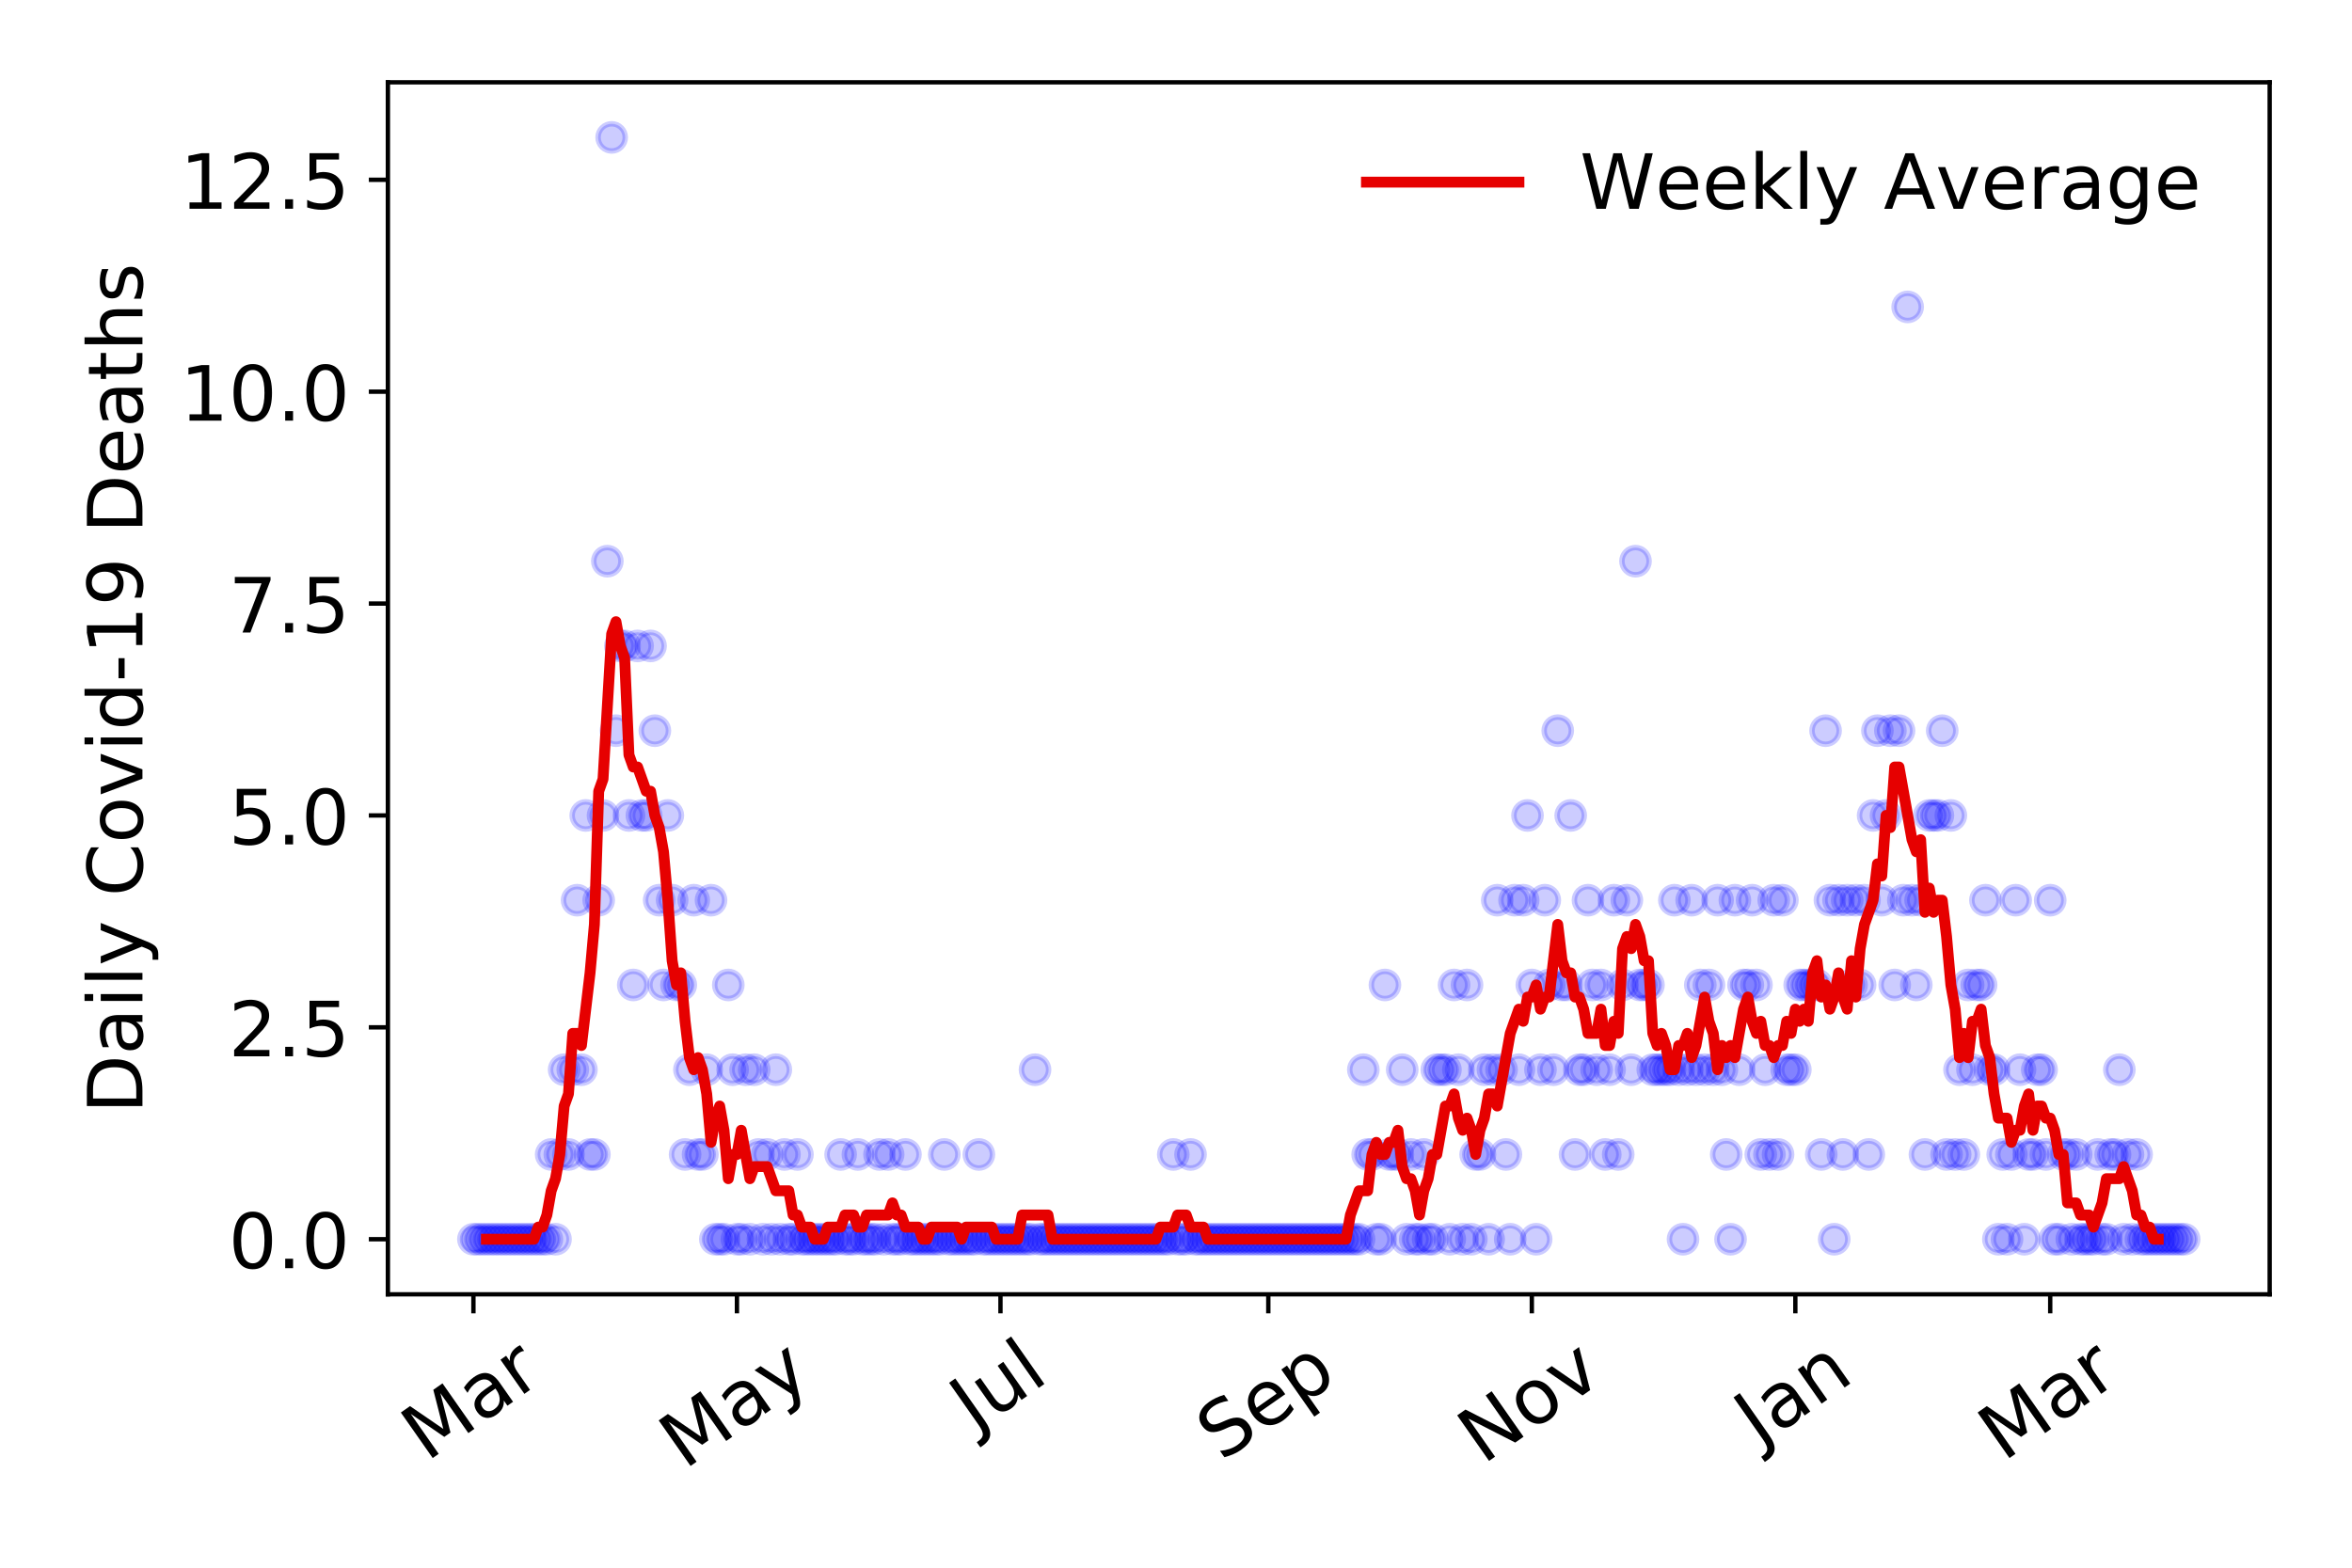 <?xml version="1.0" encoding="utf-8" standalone="no"?>
<!DOCTYPE svg PUBLIC "-//W3C//DTD SVG 1.1//EN"
  "http://www.w3.org/Graphics/SVG/1.1/DTD/svg11.dtd">
<!-- Created with matplotlib (https://matplotlib.org/) -->
<svg height="288pt" version="1.1" viewBox="0 0 432 288" width="432pt" xmlns="http://www.w3.org/2000/svg" xmlns:xlink="http://www.w3.org/1999/xlink">
 <defs>
  <style type="text/css">
*{stroke-linecap:butt;stroke-linejoin:round;}
  </style>
 </defs>
 <g id="figure_1">
  <g id="patch_1">
   <path d="M 0 288 
L 432 288 
L 432 0 
L 0 0 
z
" style="fill:#ffffff;"/>
  </g>
  <g id="axes_1">
   <g id="patch_2">
    <path d="M 71.245 237.778 
L 416.88 237.778 
L 416.88 15.12 
L 71.245 15.12 
z
" style="fill:#ffffff;"/>
   </g>
   <g id="matplotlib.axis_1">
    <g id="xtick_1">
     <g id="line2d_1">
      <defs>
       <path d="M 0 0 
L 0 3.5 
" id="m6fc7a03d3b" style="stroke:#000000;stroke-width:0.8;"/>
      </defs>
      <g>
       <use style="stroke:#000000;stroke-width:0.8;" x="86.956" xlink:href="#m6fc7a03d3b" y="237.778"/>
      </g>
     </g>
     <g id="text_1">
      <!-- Mar -->
      <defs>
       <path d="M 9.812 72.906 
L 24.516 72.906 
L 43.109 23.297 
L 61.812 72.906 
L 76.516 72.906 
L 76.516 0 
L 66.891 0 
L 66.891 64.016 
L 48.094 14.016 
L 38.188 14.016 
L 19.391 64.016 
L 19.391 0 
L 9.812 0 
z
" id="DejaVuSans-77"/>
       <path d="M 34.281 27.484 
Q 23.391 27.484 19.188 25 
Q 14.984 22.516 14.984 16.5 
Q 14.984 11.719 18.141 8.906 
Q 21.297 6.109 26.703 6.109 
Q 34.188 6.109 38.703 11.406 
Q 43.219 16.703 43.219 25.484 
L 43.219 27.484 
z
M 52.203 31.203 
L 52.203 0 
L 43.219 0 
L 43.219 8.297 
Q 40.141 3.328 35.547 0.953 
Q 30.953 -1.422 24.312 -1.422 
Q 15.922 -1.422 10.953 3.297 
Q 6 8.016 6 15.922 
Q 6 25.141 12.172 29.828 
Q 18.359 34.516 30.609 34.516 
L 43.219 34.516 
L 43.219 35.406 
Q 43.219 41.609 39.141 45 
Q 35.062 48.391 27.688 48.391 
Q 23 48.391 18.547 47.266 
Q 14.109 46.141 10.016 43.891 
L 10.016 52.203 
Q 14.938 54.109 19.578 55.047 
Q 24.219 56 28.609 56 
Q 40.484 56 46.344 49.844 
Q 52.203 43.703 52.203 31.203 
z
" id="DejaVuSans-97"/>
       <path d="M 41.109 46.297 
Q 39.594 47.172 37.812 47.578 
Q 36.031 48 33.891 48 
Q 26.266 48 22.188 43.047 
Q 18.109 38.094 18.109 28.812 
L 18.109 0 
L 9.078 0 
L 9.078 54.688 
L 18.109 54.688 
L 18.109 46.188 
Q 20.953 51.172 25.484 53.578 
Q 30.031 56 36.531 56 
Q 37.453 56 38.578 55.875 
Q 39.703 55.766 41.062 55.516 
z
" id="DejaVuSans-114"/>
      </defs>
      <g transform="translate(78.353 268.643)rotate(-35)scale(0.14 -0.14)">
       <use xlink:href="#DejaVuSans-77"/>
       <use x="86.279" xlink:href="#DejaVuSans-97"/>
       <use x="147.559" xlink:href="#DejaVuSans-114"/>
      </g>
     </g>
    </g>
    <g id="xtick_2">
     <g id="line2d_2">
      <g>
       <use style="stroke:#000000;stroke-width:0.8;" x="135.357" xlink:href="#m6fc7a03d3b" y="237.778"/>
      </g>
     </g>
     <g id="text_2">
      <!-- May -->
      <defs>
       <path d="M 32.172 -5.078 
Q 28.375 -14.844 24.75 -17.812 
Q 21.141 -20.797 15.094 -20.797 
L 7.906 -20.797 
L 7.906 -13.281 
L 13.188 -13.281 
Q 16.891 -13.281 18.938 -11.516 
Q 21 -9.766 23.484 -3.219 
L 25.094 0.875 
L 2.984 54.688 
L 12.5 54.688 
L 29.594 11.922 
L 46.688 54.688 
L 56.203 54.688 
z
" id="DejaVuSans-121"/>
      </defs>
      <g transform="translate(125.718 270.094)rotate(-35)scale(0.14 -0.14)">
       <use xlink:href="#DejaVuSans-77"/>
       <use x="86.279" xlink:href="#DejaVuSans-97"/>
       <use x="147.559" xlink:href="#DejaVuSans-121"/>
      </g>
     </g>
    </g>
    <g id="xtick_3">
     <g id="line2d_3">
      <g>
       <use style="stroke:#000000;stroke-width:0.8;" x="183.759" xlink:href="#m6fc7a03d3b" y="237.778"/>
      </g>
     </g>
     <g id="text_3">
      <!-- Jul -->
      <defs>
       <path d="M 9.812 72.906 
L 19.672 72.906 
L 19.672 5.078 
Q 19.672 -8.109 14.672 -14.062 
Q 9.672 -20.016 -1.422 -20.016 
L -5.172 -20.016 
L -5.172 -11.719 
L -2.094 -11.719 
Q 4.438 -11.719 7.125 -8.047 
Q 9.812 -4.391 9.812 5.078 
z
" id="DejaVuSans-74"/>
       <path d="M 8.5 21.578 
L 8.5 54.688 
L 17.484 54.688 
L 17.484 21.922 
Q 17.484 14.156 20.5 10.266 
Q 23.531 6.391 29.594 6.391 
Q 36.859 6.391 41.078 11.031 
Q 45.312 15.672 45.312 23.688 
L 45.312 54.688 
L 54.297 54.688 
L 54.297 0 
L 45.312 0 
L 45.312 8.406 
Q 42.047 3.422 37.719 1 
Q 33.406 -1.422 27.688 -1.422 
Q 18.266 -1.422 13.375 4.438 
Q 8.5 10.297 8.5 21.578 
z
M 31.109 56 
z
" id="DejaVuSans-117"/>
       <path d="M 9.422 75.984 
L 18.406 75.984 
L 18.406 0 
L 9.422 0 
z
" id="DejaVuSans-108"/>
      </defs>
      <g transform="translate(179.056 263.181)rotate(-35)scale(0.14 -0.14)">
       <use xlink:href="#DejaVuSans-74"/>
       <use x="29.492" xlink:href="#DejaVuSans-117"/>
       <use x="92.871" xlink:href="#DejaVuSans-108"/>
      </g>
     </g>
    </g>
    <g id="xtick_4">
     <g id="line2d_4">
      <g>
       <use style="stroke:#000000;stroke-width:0.8;" x="232.954" xlink:href="#m6fc7a03d3b" y="237.778"/>
      </g>
     </g>
     <g id="text_4">
      <!-- Sep -->
      <defs>
       <path d="M 53.516 70.516 
L 53.516 60.891 
Q 47.906 63.578 42.922 64.891 
Q 37.938 66.219 33.297 66.219 
Q 25.25 66.219 20.875 63.094 
Q 16.5 59.969 16.5 54.203 
Q 16.5 49.359 19.406 46.891 
Q 22.312 44.438 30.422 42.922 
L 36.375 41.703 
Q 47.406 39.594 52.656 34.297 
Q 57.906 29 57.906 20.125 
Q 57.906 9.516 50.797 4.047 
Q 43.703 -1.422 29.984 -1.422 
Q 24.812 -1.422 18.969 -0.25 
Q 13.141 0.922 6.891 3.219 
L 6.891 13.375 
Q 12.891 10.016 18.656 8.297 
Q 24.422 6.594 29.984 6.594 
Q 38.422 6.594 43.016 9.906 
Q 47.609 13.234 47.609 19.391 
Q 47.609 24.75 44.312 27.781 
Q 41.016 30.812 33.5 32.328 
L 27.484 33.5 
Q 16.453 35.688 11.516 40.375 
Q 6.594 45.062 6.594 53.422 
Q 6.594 63.094 13.406 68.656 
Q 20.219 74.219 32.172 74.219 
Q 37.312 74.219 42.625 73.281 
Q 47.953 72.359 53.516 70.516 
z
" id="DejaVuSans-83"/>
       <path d="M 56.203 29.594 
L 56.203 25.203 
L 14.891 25.203 
Q 15.484 15.922 20.484 11.062 
Q 25.484 6.203 34.422 6.203 
Q 39.594 6.203 44.453 7.469 
Q 49.312 8.734 54.109 11.281 
L 54.109 2.781 
Q 49.266 0.734 44.188 -0.344 
Q 39.109 -1.422 33.891 -1.422 
Q 20.797 -1.422 13.156 6.188 
Q 5.516 13.812 5.516 26.812 
Q 5.516 40.234 12.766 48.109 
Q 20.016 56 32.328 56 
Q 43.359 56 49.781 48.891 
Q 56.203 41.797 56.203 29.594 
z
M 47.219 32.234 
Q 47.125 39.594 43.094 43.984 
Q 39.062 48.391 32.422 48.391 
Q 24.906 48.391 20.391 44.141 
Q 15.875 39.891 15.188 32.172 
z
" id="DejaVuSans-101"/>
       <path d="M 18.109 8.203 
L 18.109 -20.797 
L 9.078 -20.797 
L 9.078 54.688 
L 18.109 54.688 
L 18.109 46.391 
Q 20.953 51.266 25.266 53.625 
Q 29.594 56 35.594 56 
Q 45.562 56 51.781 48.094 
Q 58.016 40.188 58.016 27.297 
Q 58.016 14.406 51.781 6.484 
Q 45.562 -1.422 35.594 -1.422 
Q 29.594 -1.422 25.266 0.953 
Q 20.953 3.328 18.109 8.203 
z
M 48.688 27.297 
Q 48.688 37.203 44.609 42.844 
Q 40.531 48.484 33.406 48.484 
Q 26.266 48.484 22.188 42.844 
Q 18.109 37.203 18.109 27.297 
Q 18.109 17.391 22.188 11.75 
Q 26.266 6.109 33.406 6.109 
Q 40.531 6.109 44.609 11.75 
Q 48.688 17.391 48.688 27.297 
z
" id="DejaVuSans-112"/>
      </defs>
      <g transform="translate(224.361 268.629)rotate(-35)scale(0.14 -0.14)">
       <use xlink:href="#DejaVuSans-83"/>
       <use x="63.477" xlink:href="#DejaVuSans-101"/>
       <use x="125" xlink:href="#DejaVuSans-112"/>
      </g>
     </g>
    </g>
    <g id="xtick_5">
     <g id="line2d_5">
      <g>
       <use style="stroke:#000000;stroke-width:0.8;" x="281.356" xlink:href="#m6fc7a03d3b" y="237.778"/>
      </g>
     </g>
     <g id="text_5">
      <!-- Nov -->
      <defs>
       <path d="M 9.812 72.906 
L 23.094 72.906 
L 55.422 11.922 
L 55.422 72.906 
L 64.984 72.906 
L 64.984 0 
L 51.703 0 
L 19.391 60.984 
L 19.391 0 
L 9.812 0 
z
" id="DejaVuSans-78"/>
       <path d="M 30.609 48.391 
Q 23.391 48.391 19.188 42.75 
Q 14.984 37.109 14.984 27.297 
Q 14.984 17.484 19.156 11.844 
Q 23.344 6.203 30.609 6.203 
Q 37.797 6.203 41.984 11.859 
Q 46.188 17.531 46.188 27.297 
Q 46.188 37.016 41.984 42.703 
Q 37.797 48.391 30.609 48.391 
z
M 30.609 56 
Q 42.328 56 49.016 48.375 
Q 55.719 40.766 55.719 27.297 
Q 55.719 13.875 49.016 6.219 
Q 42.328 -1.422 30.609 -1.422 
Q 18.844 -1.422 12.172 6.219 
Q 5.516 13.875 5.516 27.297 
Q 5.516 40.766 12.172 48.375 
Q 18.844 56 30.609 56 
z
" id="DejaVuSans-111"/>
       <path d="M 2.984 54.688 
L 12.5 54.688 
L 29.594 8.797 
L 46.688 54.688 
L 56.203 54.688 
L 35.688 0 
L 23.484 0 
z
" id="DejaVuSans-118"/>
      </defs>
      <g transform="translate(272.379 269.166)rotate(-35)scale(0.14 -0.14)">
       <use xlink:href="#DejaVuSans-78"/>
       <use x="74.805" xlink:href="#DejaVuSans-111"/>
       <use x="135.986" xlink:href="#DejaVuSans-118"/>
      </g>
     </g>
    </g>
    <g id="xtick_6">
     <g id="line2d_6">
      <g>
       <use style="stroke:#000000;stroke-width:0.8;" x="329.757" xlink:href="#m6fc7a03d3b" y="237.778"/>
      </g>
     </g>
     <g id="text_6">
      <!-- Jan -->
      <defs>
       <path d="M 54.891 33.016 
L 54.891 0 
L 45.906 0 
L 45.906 32.719 
Q 45.906 40.484 42.875 44.328 
Q 39.844 48.188 33.797 48.188 
Q 26.516 48.188 22.312 43.547 
Q 18.109 38.922 18.109 30.906 
L 18.109 0 
L 9.078 0 
L 9.078 54.688 
L 18.109 54.688 
L 18.109 46.188 
Q 21.344 51.125 25.703 53.562 
Q 30.078 56 35.797 56 
Q 45.219 56 50.047 50.172 
Q 54.891 44.344 54.891 33.016 
z
" id="DejaVuSans-110"/>
      </defs>
      <g transform="translate(323.134 265.871)rotate(-35)scale(0.14 -0.14)">
       <use xlink:href="#DejaVuSans-74"/>
       <use x="29.492" xlink:href="#DejaVuSans-97"/>
       <use x="90.771" xlink:href="#DejaVuSans-110"/>
      </g>
     </g>
    </g>
    <g id="xtick_7">
     <g id="line2d_7">
      <g>
       <use style="stroke:#000000;stroke-width:0.8;" x="376.572" xlink:href="#m6fc7a03d3b" y="237.778"/>
      </g>
     </g>
     <g id="text_7">
      <!-- Mar -->
      <g transform="translate(367.969 268.643)rotate(-35)scale(0.14 -0.14)">
       <use xlink:href="#DejaVuSans-77"/>
       <use x="86.279" xlink:href="#DejaVuSans-97"/>
       <use x="147.559" xlink:href="#DejaVuSans-114"/>
      </g>
     </g>
    </g>
   </g>
   <g id="matplotlib.axis_2">
    <g id="ytick_1">
     <g id="line2d_8">
      <defs>
       <path d="M 0 0 
L -3.5 0 
" id="m9d4a806a4e" style="stroke:#000000;stroke-width:0.8;"/>
      </defs>
      <g>
       <use style="stroke:#000000;stroke-width:0.8;" x="71.245" xlink:href="#m9d4a806a4e" y="227.657"/>
      </g>
     </g>
     <g id="text_8">
      <!-- 0.0 -->
      <defs>
       <path d="M 31.781 66.406 
Q 24.172 66.406 20.328 58.906 
Q 16.5 51.422 16.5 36.375 
Q 16.5 21.391 20.328 13.891 
Q 24.172 6.391 31.781 6.391 
Q 39.453 6.391 43.281 13.891 
Q 47.125 21.391 47.125 36.375 
Q 47.125 51.422 43.281 58.906 
Q 39.453 66.406 31.781 66.406 
z
M 31.781 74.219 
Q 44.047 74.219 50.516 64.516 
Q 56.984 54.828 56.984 36.375 
Q 56.984 17.969 50.516 8.266 
Q 44.047 -1.422 31.781 -1.422 
Q 19.531 -1.422 13.062 8.266 
Q 6.594 17.969 6.594 36.375 
Q 6.594 54.828 13.062 64.516 
Q 19.531 74.219 31.781 74.219 
z
" id="DejaVuSans-48"/>
       <path d="M 10.688 12.406 
L 21 12.406 
L 21 0 
L 10.688 0 
z
" id="DejaVuSans-46"/>
      </defs>
      <g transform="translate(41.981 232.976)scale(0.14 -0.14)">
       <use xlink:href="#DejaVuSans-48"/>
       <use x="63.623" xlink:href="#DejaVuSans-46"/>
       <use x="95.41" xlink:href="#DejaVuSans-48"/>
      </g>
     </g>
    </g>
    <g id="ytick_2">
     <g id="line2d_9">
      <g>
       <use style="stroke:#000000;stroke-width:0.8;" x="71.245" xlink:href="#m9d4a806a4e" y="188.731"/>
      </g>
     </g>
     <g id="text_9">
      <!-- 2.5 -->
      <defs>
       <path d="M 19.188 8.297 
L 53.609 8.297 
L 53.609 0 
L 7.328 0 
L 7.328 8.297 
Q 12.938 14.109 22.625 23.891 
Q 32.328 33.688 34.812 36.531 
Q 39.547 41.844 41.422 45.531 
Q 43.312 49.219 43.312 52.781 
Q 43.312 58.594 39.234 62.25 
Q 35.156 65.922 28.609 65.922 
Q 23.969 65.922 18.812 64.312 
Q 13.672 62.703 7.812 59.422 
L 7.812 69.391 
Q 13.766 71.781 18.938 73 
Q 24.125 74.219 28.422 74.219 
Q 39.75 74.219 46.484 68.547 
Q 53.219 62.891 53.219 53.422 
Q 53.219 48.922 51.531 44.891 
Q 49.859 40.875 45.406 35.406 
Q 44.188 33.984 37.641 27.219 
Q 31.109 20.453 19.188 8.297 
z
" id="DejaVuSans-50"/>
       <path d="M 10.797 72.906 
L 49.516 72.906 
L 49.516 64.594 
L 19.828 64.594 
L 19.828 46.734 
Q 21.969 47.469 24.109 47.828 
Q 26.266 48.188 28.422 48.188 
Q 40.625 48.188 47.75 41.5 
Q 54.891 34.812 54.891 23.391 
Q 54.891 11.625 47.562 5.094 
Q 40.234 -1.422 26.906 -1.422 
Q 22.312 -1.422 17.547 -0.641 
Q 12.797 0.141 7.719 1.703 
L 7.719 11.625 
Q 12.109 9.234 16.797 8.062 
Q 21.484 6.891 26.703 6.891 
Q 35.156 6.891 40.078 11.328 
Q 45.016 15.766 45.016 23.391 
Q 45.016 31 40.078 35.438 
Q 35.156 39.891 26.703 39.891 
Q 22.75 39.891 18.812 39.016 
Q 14.891 38.141 10.797 36.281 
z
" id="DejaVuSans-53"/>
      </defs>
      <g transform="translate(41.981 194.05)scale(0.14 -0.14)">
       <use xlink:href="#DejaVuSans-50"/>
       <use x="63.623" xlink:href="#DejaVuSans-46"/>
       <use x="95.41" xlink:href="#DejaVuSans-53"/>
      </g>
     </g>
    </g>
    <g id="ytick_3">
     <g id="line2d_10">
      <g>
       <use style="stroke:#000000;stroke-width:0.8;" x="71.245" xlink:href="#m9d4a806a4e" y="149.805"/>
      </g>
     </g>
     <g id="text_10">
      <!-- 5.0 -->
      <g transform="translate(41.981 155.124)scale(0.14 -0.14)">
       <use xlink:href="#DejaVuSans-53"/>
       <use x="63.623" xlink:href="#DejaVuSans-46"/>
       <use x="95.41" xlink:href="#DejaVuSans-48"/>
      </g>
     </g>
    </g>
    <g id="ytick_4">
     <g id="line2d_11">
      <g>
       <use style="stroke:#000000;stroke-width:0.8;" x="71.245" xlink:href="#m9d4a806a4e" y="110.879"/>
      </g>
     </g>
     <g id="text_11">
      <!-- 7.5 -->
      <defs>
       <path d="M 8.203 72.906 
L 55.078 72.906 
L 55.078 68.703 
L 28.609 0 
L 18.312 0 
L 43.219 64.594 
L 8.203 64.594 
z
" id="DejaVuSans-55"/>
      </defs>
      <g transform="translate(41.981 116.197)scale(0.14 -0.14)">
       <use xlink:href="#DejaVuSans-55"/>
       <use x="63.623" xlink:href="#DejaVuSans-46"/>
       <use x="95.41" xlink:href="#DejaVuSans-53"/>
      </g>
     </g>
    </g>
    <g id="ytick_5">
     <g id="line2d_12">
      <g>
       <use style="stroke:#000000;stroke-width:0.8;" x="71.245" xlink:href="#m9d4a806a4e" y="71.952"/>
      </g>
     </g>
     <g id="text_12">
      <!-- 10.0 -->
      <defs>
       <path d="M 12.406 8.297 
L 28.516 8.297 
L 28.516 63.922 
L 10.984 60.406 
L 10.984 69.391 
L 28.422 72.906 
L 38.281 72.906 
L 38.281 8.297 
L 54.391 8.297 
L 54.391 0 
L 12.406 0 
z
" id="DejaVuSans-49"/>
      </defs>
      <g transform="translate(33.073 77.271)scale(0.14 -0.14)">
       <use xlink:href="#DejaVuSans-49"/>
       <use x="63.623" xlink:href="#DejaVuSans-48"/>
       <use x="127.246" xlink:href="#DejaVuSans-46"/>
       <use x="159.033" xlink:href="#DejaVuSans-48"/>
      </g>
     </g>
    </g>
    <g id="ytick_6">
     <g id="line2d_13">
      <g>
       <use style="stroke:#000000;stroke-width:0.8;" x="71.245" xlink:href="#m9d4a806a4e" y="33.026"/>
      </g>
     </g>
     <g id="text_13">
      <!-- 12.5 -->
      <g transform="translate(33.073 38.345)scale(0.14 -0.14)">
       <use xlink:href="#DejaVuSans-49"/>
       <use x="63.623" xlink:href="#DejaVuSans-50"/>
       <use x="127.246" xlink:href="#DejaVuSans-46"/>
       <use x="159.033" xlink:href="#DejaVuSans-53"/>
      </g>
     </g>
    </g>
    <g id="text_14">
     <!-- Daily Covid-19 Deaths -->
     <defs>
      <path d="M 19.672 64.797 
L 19.672 8.109 
L 31.594 8.109 
Q 46.688 8.109 53.688 14.938 
Q 60.688 21.781 60.688 36.531 
Q 60.688 51.172 53.688 57.984 
Q 46.688 64.797 31.594 64.797 
z
M 9.812 72.906 
L 30.078 72.906 
Q 51.266 72.906 61.172 64.094 
Q 71.094 55.281 71.094 36.531 
Q 71.094 17.672 61.125 8.828 
Q 51.172 0 30.078 0 
L 9.812 0 
z
" id="DejaVuSans-68"/>
      <path d="M 9.422 54.688 
L 18.406 54.688 
L 18.406 0 
L 9.422 0 
z
M 9.422 75.984 
L 18.406 75.984 
L 18.406 64.594 
L 9.422 64.594 
z
" id="DejaVuSans-105"/>
      <path id="DejaVuSans-32"/>
      <path d="M 64.406 67.281 
L 64.406 56.891 
Q 59.422 61.531 53.781 63.812 
Q 48.141 66.109 41.797 66.109 
Q 29.297 66.109 22.656 58.469 
Q 16.016 50.828 16.016 36.375 
Q 16.016 21.969 22.656 14.328 
Q 29.297 6.688 41.797 6.688 
Q 48.141 6.688 53.781 8.984 
Q 59.422 11.281 64.406 15.922 
L 64.406 5.609 
Q 59.234 2.094 53.438 0.328 
Q 47.656 -1.422 41.219 -1.422 
Q 24.656 -1.422 15.125 8.703 
Q 5.609 18.844 5.609 36.375 
Q 5.609 53.953 15.125 64.078 
Q 24.656 74.219 41.219 74.219 
Q 47.75 74.219 53.531 72.484 
Q 59.328 70.75 64.406 67.281 
z
" id="DejaVuSans-67"/>
      <path d="M 45.406 46.391 
L 45.406 75.984 
L 54.391 75.984 
L 54.391 0 
L 45.406 0 
L 45.406 8.203 
Q 42.578 3.328 38.25 0.953 
Q 33.938 -1.422 27.875 -1.422 
Q 17.969 -1.422 11.734 6.484 
Q 5.516 14.406 5.516 27.297 
Q 5.516 40.188 11.734 48.094 
Q 17.969 56 27.875 56 
Q 33.938 56 38.25 53.625 
Q 42.578 51.266 45.406 46.391 
z
M 14.797 27.297 
Q 14.797 17.391 18.875 11.75 
Q 22.953 6.109 30.078 6.109 
Q 37.203 6.109 41.297 11.75 
Q 45.406 17.391 45.406 27.297 
Q 45.406 37.203 41.297 42.844 
Q 37.203 48.484 30.078 48.484 
Q 22.953 48.484 18.875 42.844 
Q 14.797 37.203 14.797 27.297 
z
" id="DejaVuSans-100"/>
      <path d="M 4.891 31.391 
L 31.203 31.391 
L 31.203 23.391 
L 4.891 23.391 
z
" id="DejaVuSans-45"/>
      <path d="M 10.984 1.516 
L 10.984 10.5 
Q 14.703 8.734 18.5 7.812 
Q 22.312 6.891 25.984 6.891 
Q 35.75 6.891 40.891 13.453 
Q 46.047 20.016 46.781 33.406 
Q 43.953 29.203 39.594 26.953 
Q 35.25 24.703 29.984 24.703 
Q 19.047 24.703 12.672 31.312 
Q 6.297 37.938 6.297 49.422 
Q 6.297 60.641 12.938 67.422 
Q 19.578 74.219 30.609 74.219 
Q 43.266 74.219 49.922 64.516 
Q 56.594 54.828 56.594 36.375 
Q 56.594 19.141 48.406 8.859 
Q 40.234 -1.422 26.422 -1.422 
Q 22.703 -1.422 18.891 -0.688 
Q 15.094 0.047 10.984 1.516 
z
M 30.609 32.422 
Q 37.25 32.422 41.125 36.953 
Q 45.016 41.5 45.016 49.422 
Q 45.016 57.281 41.125 61.844 
Q 37.25 66.406 30.609 66.406 
Q 23.969 66.406 20.094 61.844 
Q 16.219 57.281 16.219 49.422 
Q 16.219 41.5 20.094 36.953 
Q 23.969 32.422 30.609 32.422 
z
" id="DejaVuSans-57"/>
      <path d="M 18.312 70.219 
L 18.312 54.688 
L 36.812 54.688 
L 36.812 47.703 
L 18.312 47.703 
L 18.312 18.016 
Q 18.312 11.328 20.141 9.422 
Q 21.969 7.516 27.594 7.516 
L 36.812 7.516 
L 36.812 0 
L 27.594 0 
Q 17.188 0 13.234 3.875 
Q 9.281 7.766 9.281 18.016 
L 9.281 47.703 
L 2.688 47.703 
L 2.688 54.688 
L 9.281 54.688 
L 9.281 70.219 
z
" id="DejaVuSans-116"/>
      <path d="M 54.891 33.016 
L 54.891 0 
L 45.906 0 
L 45.906 32.719 
Q 45.906 40.484 42.875 44.328 
Q 39.844 48.188 33.797 48.188 
Q 26.516 48.188 22.312 43.547 
Q 18.109 38.922 18.109 30.906 
L 18.109 0 
L 9.078 0 
L 9.078 75.984 
L 18.109 75.984 
L 18.109 46.188 
Q 21.344 51.125 25.703 53.562 
Q 30.078 56 35.797 56 
Q 45.219 56 50.047 50.172 
Q 54.891 44.344 54.891 33.016 
z
" id="DejaVuSans-104"/>
      <path d="M 44.281 53.078 
L 44.281 44.578 
Q 40.484 46.531 36.375 47.5 
Q 32.281 48.484 27.875 48.484 
Q 21.188 48.484 17.844 46.438 
Q 14.5 44.391 14.5 40.281 
Q 14.5 37.156 16.891 35.375 
Q 19.281 33.594 26.516 31.984 
L 29.594 31.297 
Q 39.156 29.25 43.188 25.516 
Q 47.219 21.781 47.219 15.094 
Q 47.219 7.469 41.188 3.016 
Q 35.156 -1.422 24.609 -1.422 
Q 20.219 -1.422 15.453 -0.562 
Q 10.688 0.297 5.422 2 
L 5.422 11.281 
Q 10.406 8.688 15.234 7.391 
Q 20.062 6.109 24.812 6.109 
Q 31.156 6.109 34.562 8.281 
Q 37.984 10.453 37.984 14.406 
Q 37.984 18.062 35.516 20.016 
Q 33.062 21.969 24.703 23.781 
L 21.578 24.516 
Q 13.234 26.266 9.516 29.906 
Q 5.812 33.547 5.812 39.891 
Q 5.812 47.609 11.281 51.797 
Q 16.75 56 26.812 56 
Q 31.781 56 36.172 55.266 
Q 40.578 54.547 44.281 53.078 
z
" id="DejaVuSans-115"/>
     </defs>
     <g transform="translate(26.162 204.56)rotate(-90)scale(0.14 -0.14)">
      <use xlink:href="#DejaVuSans-68"/>
      <use x="77.002" xlink:href="#DejaVuSans-97"/>
      <use x="138.281" xlink:href="#DejaVuSans-105"/>
      <use x="166.064" xlink:href="#DejaVuSans-108"/>
      <use x="193.848" xlink:href="#DejaVuSans-121"/>
      <use x="253.027" xlink:href="#DejaVuSans-32"/>
      <use x="284.814" xlink:href="#DejaVuSans-67"/>
      <use x="354.639" xlink:href="#DejaVuSans-111"/>
      <use x="415.82" xlink:href="#DejaVuSans-118"/>
      <use x="475" xlink:href="#DejaVuSans-105"/>
      <use x="502.783" xlink:href="#DejaVuSans-100"/>
      <use x="566.26" xlink:href="#DejaVuSans-45"/>
      <use x="602.344" xlink:href="#DejaVuSans-49"/>
      <use x="665.967" xlink:href="#DejaVuSans-57"/>
      <use x="729.59" xlink:href="#DejaVuSans-32"/>
      <use x="761.377" xlink:href="#DejaVuSans-68"/>
      <use x="838.379" xlink:href="#DejaVuSans-101"/>
      <use x="899.902" xlink:href="#DejaVuSans-97"/>
      <use x="961.182" xlink:href="#DejaVuSans-116"/>
      <use x="1000.391" xlink:href="#DejaVuSans-104"/>
      <use x="1063.77" xlink:href="#DejaVuSans-115"/>
     </g>
    </g>
   </g>
   <g id="line2d_14">
    <defs>
     <path d="M 0 2.5 
C 0.663 2.5 1.299 2.237 1.768 1.768 
C 2.237 1.299 2.5 0.663 2.5 0 
C 2.5 -0.663 2.237 -1.299 1.768 -1.768 
C 1.299 -2.237 0.663 -2.5 0 -2.5 
C -0.663 -2.5 -1.299 -2.237 -1.768 -1.768 
C -2.237 -1.299 -2.5 -0.663 -2.5 0 
C -2.5 0.663 -2.237 1.299 -1.768 1.768 
C -1.299 2.237 -0.663 2.5 0 2.5 
z
" id="md51a8b9f6d" style="stroke:#0000ff;stroke-opacity:0.2;"/>
    </defs>
    <g clip-path="url(#p4103281237)">
     <use style="fill:#0000ff;fill-opacity:0.2;stroke:#0000ff;stroke-opacity:0.2;" x="86.956" xlink:href="#md51a8b9f6d" y="227.657"/>
     <use style="fill:#0000ff;fill-opacity:0.2;stroke:#0000ff;stroke-opacity:0.2;" x="87.749" xlink:href="#md51a8b9f6d" y="227.657"/>
     <use style="fill:#0000ff;fill-opacity:0.2;stroke:#0000ff;stroke-opacity:0.2;" x="88.543" xlink:href="#md51a8b9f6d" y="227.657"/>
     <use style="fill:#0000ff;fill-opacity:0.2;stroke:#0000ff;stroke-opacity:0.2;" x="89.336" xlink:href="#md51a8b9f6d" y="227.657"/>
     <use style="fill:#0000ff;fill-opacity:0.2;stroke:#0000ff;stroke-opacity:0.2;" x="90.13" xlink:href="#md51a8b9f6d" y="227.657"/>
     <use style="fill:#0000ff;fill-opacity:0.2;stroke:#0000ff;stroke-opacity:0.2;" x="90.923" xlink:href="#md51a8b9f6d" y="227.657"/>
     <use style="fill:#0000ff;fill-opacity:0.2;stroke:#0000ff;stroke-opacity:0.2;" x="91.716" xlink:href="#md51a8b9f6d" y="227.657"/>
     <use style="fill:#0000ff;fill-opacity:0.2;stroke:#0000ff;stroke-opacity:0.2;" x="92.51" xlink:href="#md51a8b9f6d" y="227.657"/>
     <use style="fill:#0000ff;fill-opacity:0.2;stroke:#0000ff;stroke-opacity:0.2;" x="93.303" xlink:href="#md51a8b9f6d" y="227.657"/>
     <use style="fill:#0000ff;fill-opacity:0.2;stroke:#0000ff;stroke-opacity:0.2;" x="94.097" xlink:href="#md51a8b9f6d" y="227.657"/>
     <use style="fill:#0000ff;fill-opacity:0.2;stroke:#0000ff;stroke-opacity:0.2;" x="94.89" xlink:href="#md51a8b9f6d" y="227.657"/>
     <use style="fill:#0000ff;fill-opacity:0.2;stroke:#0000ff;stroke-opacity:0.2;" x="95.684" xlink:href="#md51a8b9f6d" y="227.657"/>
     <use style="fill:#0000ff;fill-opacity:0.2;stroke:#0000ff;stroke-opacity:0.2;" x="96.477" xlink:href="#md51a8b9f6d" y="227.657"/>
     <use style="fill:#0000ff;fill-opacity:0.2;stroke:#0000ff;stroke-opacity:0.2;" x="97.271" xlink:href="#md51a8b9f6d" y="227.657"/>
     <use style="fill:#0000ff;fill-opacity:0.2;stroke:#0000ff;stroke-opacity:0.2;" x="98.064" xlink:href="#md51a8b9f6d" y="227.657"/>
     <use style="fill:#0000ff;fill-opacity:0.2;stroke:#0000ff;stroke-opacity:0.2;" x="98.858" xlink:href="#md51a8b9f6d" y="227.657"/>
     <use style="fill:#0000ff;fill-opacity:0.2;stroke:#0000ff;stroke-opacity:0.2;" x="99.651" xlink:href="#md51a8b9f6d" y="227.657"/>
     <use style="fill:#0000ff;fill-opacity:0.2;stroke:#0000ff;stroke-opacity:0.2;" x="100.445" xlink:href="#md51a8b9f6d" y="227.657"/>
     <use style="fill:#0000ff;fill-opacity:0.2;stroke:#0000ff;stroke-opacity:0.2;" x="101.238" xlink:href="#md51a8b9f6d" y="212.087"/>
     <use style="fill:#0000ff;fill-opacity:0.2;stroke:#0000ff;stroke-opacity:0.2;" x="102.032" xlink:href="#md51a8b9f6d" y="227.657"/>
     <use style="fill:#0000ff;fill-opacity:0.2;stroke:#0000ff;stroke-opacity:0.2;" x="102.825" xlink:href="#md51a8b9f6d" y="212.087"/>
     <use style="fill:#0000ff;fill-opacity:0.2;stroke:#0000ff;stroke-opacity:0.2;" x="103.619" xlink:href="#md51a8b9f6d" y="196.516"/>
     <use style="fill:#0000ff;fill-opacity:0.2;stroke:#0000ff;stroke-opacity:0.2;" x="104.412" xlink:href="#md51a8b9f6d" y="212.087"/>
     <use style="fill:#0000ff;fill-opacity:0.2;stroke:#0000ff;stroke-opacity:0.2;" x="105.205" xlink:href="#md51a8b9f6d" y="196.516"/>
     <use style="fill:#0000ff;fill-opacity:0.2;stroke:#0000ff;stroke-opacity:0.2;" x="105.999" xlink:href="#md51a8b9f6d" y="165.375"/>
     <use style="fill:#0000ff;fill-opacity:0.2;stroke:#0000ff;stroke-opacity:0.2;" x="106.792" xlink:href="#md51a8b9f6d" y="196.516"/>
     <use style="fill:#0000ff;fill-opacity:0.2;stroke:#0000ff;stroke-opacity:0.2;" x="107.586" xlink:href="#md51a8b9f6d" y="149.805"/>
     <use style="fill:#0000ff;fill-opacity:0.2;stroke:#0000ff;stroke-opacity:0.2;" x="108.379" xlink:href="#md51a8b9f6d" y="212.087"/>
     <use style="fill:#0000ff;fill-opacity:0.2;stroke:#0000ff;stroke-opacity:0.2;" x="109.173" xlink:href="#md51a8b9f6d" y="212.087"/>
     <use style="fill:#0000ff;fill-opacity:0.2;stroke:#0000ff;stroke-opacity:0.2;" x="109.966" xlink:href="#md51a8b9f6d" y="165.375"/>
     <use style="fill:#0000ff;fill-opacity:0.2;stroke:#0000ff;stroke-opacity:0.2;" x="110.76" xlink:href="#md51a8b9f6d" y="149.805"/>
     <use style="fill:#0000ff;fill-opacity:0.2;stroke:#0000ff;stroke-opacity:0.2;" x="111.553" xlink:href="#md51a8b9f6d" y="103.093"/>
     <use style="fill:#0000ff;fill-opacity:0.2;stroke:#0000ff;stroke-opacity:0.2;" x="112.347" xlink:href="#md51a8b9f6d" y="25.241"/>
     <use style="fill:#0000ff;fill-opacity:0.2;stroke:#0000ff;stroke-opacity:0.2;" x="113.14" xlink:href="#md51a8b9f6d" y="134.234"/>
     <use style="fill:#0000ff;fill-opacity:0.2;stroke:#0000ff;stroke-opacity:0.2;" x="113.934" xlink:href="#md51a8b9f6d" y="118.664"/>
     <use style="fill:#0000ff;fill-opacity:0.2;stroke:#0000ff;stroke-opacity:0.2;" x="114.727" xlink:href="#md51a8b9f6d" y="118.664"/>
     <use style="fill:#0000ff;fill-opacity:0.2;stroke:#0000ff;stroke-opacity:0.2;" x="115.521" xlink:href="#md51a8b9f6d" y="149.805"/>
     <use style="fill:#0000ff;fill-opacity:0.2;stroke:#0000ff;stroke-opacity:0.2;" x="116.314" xlink:href="#md51a8b9f6d" y="180.946"/>
     <use style="fill:#0000ff;fill-opacity:0.2;stroke:#0000ff;stroke-opacity:0.2;" x="117.107" xlink:href="#md51a8b9f6d" y="118.664"/>
     <use style="fill:#0000ff;fill-opacity:0.2;stroke:#0000ff;stroke-opacity:0.2;" x="117.901" xlink:href="#md51a8b9f6d" y="149.805"/>
     <use style="fill:#0000ff;fill-opacity:0.2;stroke:#0000ff;stroke-opacity:0.2;" x="118.694" xlink:href="#md51a8b9f6d" y="149.805"/>
     <use style="fill:#0000ff;fill-opacity:0.2;stroke:#0000ff;stroke-opacity:0.2;" x="119.488" xlink:href="#md51a8b9f6d" y="118.664"/>
     <use style="fill:#0000ff;fill-opacity:0.2;stroke:#0000ff;stroke-opacity:0.2;" x="120.281" xlink:href="#md51a8b9f6d" y="134.234"/>
     <use style="fill:#0000ff;fill-opacity:0.2;stroke:#0000ff;stroke-opacity:0.2;" x="121.075" xlink:href="#md51a8b9f6d" y="165.375"/>
     <use style="fill:#0000ff;fill-opacity:0.2;stroke:#0000ff;stroke-opacity:0.2;" x="121.868" xlink:href="#md51a8b9f6d" y="180.946"/>
     <use style="fill:#0000ff;fill-opacity:0.2;stroke:#0000ff;stroke-opacity:0.2;" x="122.662" xlink:href="#md51a8b9f6d" y="149.805"/>
     <use style="fill:#0000ff;fill-opacity:0.2;stroke:#0000ff;stroke-opacity:0.2;" x="123.455" xlink:href="#md51a8b9f6d" y="165.375"/>
     <use style="fill:#0000ff;fill-opacity:0.2;stroke:#0000ff;stroke-opacity:0.2;" x="124.249" xlink:href="#md51a8b9f6d" y="180.946"/>
     <use style="fill:#0000ff;fill-opacity:0.2;stroke:#0000ff;stroke-opacity:0.2;" x="125.042" xlink:href="#md51a8b9f6d" y="180.946"/>
     <use style="fill:#0000ff;fill-opacity:0.2;stroke:#0000ff;stroke-opacity:0.2;" x="125.836" xlink:href="#md51a8b9f6d" y="212.087"/>
     <use style="fill:#0000ff;fill-opacity:0.2;stroke:#0000ff;stroke-opacity:0.2;" x="126.629" xlink:href="#md51a8b9f6d" y="196.516"/>
     <use style="fill:#0000ff;fill-opacity:0.2;stroke:#0000ff;stroke-opacity:0.2;" x="127.423" xlink:href="#md51a8b9f6d" y="165.375"/>
     <use style="fill:#0000ff;fill-opacity:0.2;stroke:#0000ff;stroke-opacity:0.2;" x="128.216" xlink:href="#md51a8b9f6d" y="212.087"/>
     <use style="fill:#0000ff;fill-opacity:0.2;stroke:#0000ff;stroke-opacity:0.2;" x="129.01" xlink:href="#md51a8b9f6d" y="212.087"/>
     <use style="fill:#0000ff;fill-opacity:0.2;stroke:#0000ff;stroke-opacity:0.2;" x="129.803" xlink:href="#md51a8b9f6d" y="196.516"/>
     <use style="fill:#0000ff;fill-opacity:0.2;stroke:#0000ff;stroke-opacity:0.2;" x="130.596" xlink:href="#md51a8b9f6d" y="165.375"/>
     <use style="fill:#0000ff;fill-opacity:0.2;stroke:#0000ff;stroke-opacity:0.2;" x="131.39" xlink:href="#md51a8b9f6d" y="227.657"/>
     <use style="fill:#0000ff;fill-opacity:0.2;stroke:#0000ff;stroke-opacity:0.2;" x="132.183" xlink:href="#md51a8b9f6d" y="227.657"/>
     <use style="fill:#0000ff;fill-opacity:0.2;stroke:#0000ff;stroke-opacity:0.2;" x="132.977" xlink:href="#md51a8b9f6d" y="227.657"/>
     <use style="fill:#0000ff;fill-opacity:0.2;stroke:#0000ff;stroke-opacity:0.2;" x="133.77" xlink:href="#md51a8b9f6d" y="180.946"/>
     <use style="fill:#0000ff;fill-opacity:0.2;stroke:#0000ff;stroke-opacity:0.2;" x="134.564" xlink:href="#md51a8b9f6d" y="196.516"/>
     <use style="fill:#0000ff;fill-opacity:0.2;stroke:#0000ff;stroke-opacity:0.2;" x="135.357" xlink:href="#md51a8b9f6d" y="227.657"/>
     <use style="fill:#0000ff;fill-opacity:0.2;stroke:#0000ff;stroke-opacity:0.2;" x="136.151" xlink:href="#md51a8b9f6d" y="227.657"/>
     <use style="fill:#0000ff;fill-opacity:0.2;stroke:#0000ff;stroke-opacity:0.2;" x="136.944" xlink:href="#md51a8b9f6d" y="196.516"/>
     <use style="fill:#0000ff;fill-opacity:0.2;stroke:#0000ff;stroke-opacity:0.2;" x="137.738" xlink:href="#md51a8b9f6d" y="227.657"/>
     <use style="fill:#0000ff;fill-opacity:0.2;stroke:#0000ff;stroke-opacity:0.2;" x="138.531" xlink:href="#md51a8b9f6d" y="196.516"/>
     <use style="fill:#0000ff;fill-opacity:0.2;stroke:#0000ff;stroke-opacity:0.2;" x="139.325" xlink:href="#md51a8b9f6d" y="212.087"/>
     <use style="fill:#0000ff;fill-opacity:0.2;stroke:#0000ff;stroke-opacity:0.2;" x="140.118" xlink:href="#md51a8b9f6d" y="227.657"/>
     <use style="fill:#0000ff;fill-opacity:0.2;stroke:#0000ff;stroke-opacity:0.2;" x="140.912" xlink:href="#md51a8b9f6d" y="212.087"/>
     <use style="fill:#0000ff;fill-opacity:0.2;stroke:#0000ff;stroke-opacity:0.2;" x="141.705" xlink:href="#md51a8b9f6d" y="227.657"/>
     <use style="fill:#0000ff;fill-opacity:0.2;stroke:#0000ff;stroke-opacity:0.2;" x="142.498" xlink:href="#md51a8b9f6d" y="196.516"/>
     <use style="fill:#0000ff;fill-opacity:0.2;stroke:#0000ff;stroke-opacity:0.2;" x="143.292" xlink:href="#md51a8b9f6d" y="227.657"/>
     <use style="fill:#0000ff;fill-opacity:0.2;stroke:#0000ff;stroke-opacity:0.2;" x="144.085" xlink:href="#md51a8b9f6d" y="212.087"/>
     <use style="fill:#0000ff;fill-opacity:0.2;stroke:#0000ff;stroke-opacity:0.2;" x="144.879" xlink:href="#md51a8b9f6d" y="227.657"/>
     <use style="fill:#0000ff;fill-opacity:0.2;stroke:#0000ff;stroke-opacity:0.2;" x="145.672" xlink:href="#md51a8b9f6d" y="227.657"/>
     <use style="fill:#0000ff;fill-opacity:0.2;stroke:#0000ff;stroke-opacity:0.2;" x="146.466" xlink:href="#md51a8b9f6d" y="212.087"/>
     <use style="fill:#0000ff;fill-opacity:0.2;stroke:#0000ff;stroke-opacity:0.2;" x="147.259" xlink:href="#md51a8b9f6d" y="227.657"/>
     <use style="fill:#0000ff;fill-opacity:0.2;stroke:#0000ff;stroke-opacity:0.2;" x="148.053" xlink:href="#md51a8b9f6d" y="227.657"/>
     <use style="fill:#0000ff;fill-opacity:0.2;stroke:#0000ff;stroke-opacity:0.2;" x="148.846" xlink:href="#md51a8b9f6d" y="227.657"/>
     <use style="fill:#0000ff;fill-opacity:0.2;stroke:#0000ff;stroke-opacity:0.2;" x="149.64" xlink:href="#md51a8b9f6d" y="227.657"/>
     <use style="fill:#0000ff;fill-opacity:0.2;stroke:#0000ff;stroke-opacity:0.2;" x="150.433" xlink:href="#md51a8b9f6d" y="227.657"/>
     <use style="fill:#0000ff;fill-opacity:0.2;stroke:#0000ff;stroke-opacity:0.2;" x="151.227" xlink:href="#md51a8b9f6d" y="227.657"/>
     <use style="fill:#0000ff;fill-opacity:0.2;stroke:#0000ff;stroke-opacity:0.2;" x="152.02" xlink:href="#md51a8b9f6d" y="227.657"/>
     <use style="fill:#0000ff;fill-opacity:0.2;stroke:#0000ff;stroke-opacity:0.2;" x="152.814" xlink:href="#md51a8b9f6d" y="227.657"/>
     <use style="fill:#0000ff;fill-opacity:0.2;stroke:#0000ff;stroke-opacity:0.2;" x="153.607" xlink:href="#md51a8b9f6d" y="227.657"/>
     <use style="fill:#0000ff;fill-opacity:0.2;stroke:#0000ff;stroke-opacity:0.2;" x="154.401" xlink:href="#md51a8b9f6d" y="212.087"/>
     <use style="fill:#0000ff;fill-opacity:0.2;stroke:#0000ff;stroke-opacity:0.2;" x="155.194" xlink:href="#md51a8b9f6d" y="227.657"/>
     <use style="fill:#0000ff;fill-opacity:0.2;stroke:#0000ff;stroke-opacity:0.2;" x="155.987" xlink:href="#md51a8b9f6d" y="227.657"/>
     <use style="fill:#0000ff;fill-opacity:0.2;stroke:#0000ff;stroke-opacity:0.2;" x="156.781" xlink:href="#md51a8b9f6d" y="227.657"/>
     <use style="fill:#0000ff;fill-opacity:0.2;stroke:#0000ff;stroke-opacity:0.2;" x="157.574" xlink:href="#md51a8b9f6d" y="212.087"/>
     <use style="fill:#0000ff;fill-opacity:0.2;stroke:#0000ff;stroke-opacity:0.2;" x="158.368" xlink:href="#md51a8b9f6d" y="227.657"/>
     <use style="fill:#0000ff;fill-opacity:0.2;stroke:#0000ff;stroke-opacity:0.2;" x="159.161" xlink:href="#md51a8b9f6d" y="227.657"/>
     <use style="fill:#0000ff;fill-opacity:0.2;stroke:#0000ff;stroke-opacity:0.2;" x="159.955" xlink:href="#md51a8b9f6d" y="227.657"/>
     <use style="fill:#0000ff;fill-opacity:0.2;stroke:#0000ff;stroke-opacity:0.2;" x="160.748" xlink:href="#md51a8b9f6d" y="227.657"/>
     <use style="fill:#0000ff;fill-opacity:0.2;stroke:#0000ff;stroke-opacity:0.2;" x="161.542" xlink:href="#md51a8b9f6d" y="212.087"/>
     <use style="fill:#0000ff;fill-opacity:0.2;stroke:#0000ff;stroke-opacity:0.2;" x="162.335" xlink:href="#md51a8b9f6d" y="227.657"/>
     <use style="fill:#0000ff;fill-opacity:0.2;stroke:#0000ff;stroke-opacity:0.2;" x="163.129" xlink:href="#md51a8b9f6d" y="212.087"/>
     <use style="fill:#0000ff;fill-opacity:0.2;stroke:#0000ff;stroke-opacity:0.2;" x="163.922" xlink:href="#md51a8b9f6d" y="227.657"/>
     <use style="fill:#0000ff;fill-opacity:0.2;stroke:#0000ff;stroke-opacity:0.2;" x="164.716" xlink:href="#md51a8b9f6d" y="227.657"/>
     <use style="fill:#0000ff;fill-opacity:0.2;stroke:#0000ff;stroke-opacity:0.2;" x="165.509" xlink:href="#md51a8b9f6d" y="227.657"/>
     <use style="fill:#0000ff;fill-opacity:0.2;stroke:#0000ff;stroke-opacity:0.2;" x="166.303" xlink:href="#md51a8b9f6d" y="212.087"/>
     <use style="fill:#0000ff;fill-opacity:0.2;stroke:#0000ff;stroke-opacity:0.2;" x="167.096" xlink:href="#md51a8b9f6d" y="227.657"/>
     <use style="fill:#0000ff;fill-opacity:0.2;stroke:#0000ff;stroke-opacity:0.2;" x="167.889" xlink:href="#md51a8b9f6d" y="227.657"/>
     <use style="fill:#0000ff;fill-opacity:0.2;stroke:#0000ff;stroke-opacity:0.2;" x="168.683" xlink:href="#md51a8b9f6d" y="227.657"/>
     <use style="fill:#0000ff;fill-opacity:0.2;stroke:#0000ff;stroke-opacity:0.2;" x="169.476" xlink:href="#md51a8b9f6d" y="227.657"/>
     <use style="fill:#0000ff;fill-opacity:0.2;stroke:#0000ff;stroke-opacity:0.2;" x="170.27" xlink:href="#md51a8b9f6d" y="227.657"/>
     <use style="fill:#0000ff;fill-opacity:0.2;stroke:#0000ff;stroke-opacity:0.2;" x="171.063" xlink:href="#md51a8b9f6d" y="227.657"/>
     <use style="fill:#0000ff;fill-opacity:0.2;stroke:#0000ff;stroke-opacity:0.2;" x="171.857" xlink:href="#md51a8b9f6d" y="227.657"/>
     <use style="fill:#0000ff;fill-opacity:0.2;stroke:#0000ff;stroke-opacity:0.2;" x="172.65" xlink:href="#md51a8b9f6d" y="227.657"/>
     <use style="fill:#0000ff;fill-opacity:0.2;stroke:#0000ff;stroke-opacity:0.2;" x="173.444" xlink:href="#md51a8b9f6d" y="212.087"/>
     <use style="fill:#0000ff;fill-opacity:0.2;stroke:#0000ff;stroke-opacity:0.2;" x="174.237" xlink:href="#md51a8b9f6d" y="227.657"/>
     <use style="fill:#0000ff;fill-opacity:0.2;stroke:#0000ff;stroke-opacity:0.2;" x="175.031" xlink:href="#md51a8b9f6d" y="227.657"/>
     <use style="fill:#0000ff;fill-opacity:0.2;stroke:#0000ff;stroke-opacity:0.2;" x="175.824" xlink:href="#md51a8b9f6d" y="227.657"/>
     <use style="fill:#0000ff;fill-opacity:0.2;stroke:#0000ff;stroke-opacity:0.2;" x="176.618" xlink:href="#md51a8b9f6d" y="227.657"/>
     <use style="fill:#0000ff;fill-opacity:0.2;stroke:#0000ff;stroke-opacity:0.2;" x="177.411" xlink:href="#md51a8b9f6d" y="227.657"/>
     <use style="fill:#0000ff;fill-opacity:0.2;stroke:#0000ff;stroke-opacity:0.2;" x="178.205" xlink:href="#md51a8b9f6d" y="227.657"/>
     <use style="fill:#0000ff;fill-opacity:0.2;stroke:#0000ff;stroke-opacity:0.2;" x="178.998" xlink:href="#md51a8b9f6d" y="227.657"/>
     <use style="fill:#0000ff;fill-opacity:0.2;stroke:#0000ff;stroke-opacity:0.2;" x="179.792" xlink:href="#md51a8b9f6d" y="212.087"/>
     <use style="fill:#0000ff;fill-opacity:0.2;stroke:#0000ff;stroke-opacity:0.2;" x="180.585" xlink:href="#md51a8b9f6d" y="227.657"/>
     <use style="fill:#0000ff;fill-opacity:0.2;stroke:#0000ff;stroke-opacity:0.2;" x="181.378" xlink:href="#md51a8b9f6d" y="227.657"/>
     <use style="fill:#0000ff;fill-opacity:0.2;stroke:#0000ff;stroke-opacity:0.2;" x="182.172" xlink:href="#md51a8b9f6d" y="227.657"/>
     <use style="fill:#0000ff;fill-opacity:0.2;stroke:#0000ff;stroke-opacity:0.2;" x="182.965" xlink:href="#md51a8b9f6d" y="227.657"/>
     <use style="fill:#0000ff;fill-opacity:0.2;stroke:#0000ff;stroke-opacity:0.2;" x="183.759" xlink:href="#md51a8b9f6d" y="227.657"/>
     <use style="fill:#0000ff;fill-opacity:0.2;stroke:#0000ff;stroke-opacity:0.2;" x="184.552" xlink:href="#md51a8b9f6d" y="227.657"/>
     <use style="fill:#0000ff;fill-opacity:0.2;stroke:#0000ff;stroke-opacity:0.2;" x="185.346" xlink:href="#md51a8b9f6d" y="227.657"/>
     <use style="fill:#0000ff;fill-opacity:0.2;stroke:#0000ff;stroke-opacity:0.2;" x="186.139" xlink:href="#md51a8b9f6d" y="227.657"/>
     <use style="fill:#0000ff;fill-opacity:0.2;stroke:#0000ff;stroke-opacity:0.2;" x="186.933" xlink:href="#md51a8b9f6d" y="227.657"/>
     <use style="fill:#0000ff;fill-opacity:0.2;stroke:#0000ff;stroke-opacity:0.2;" x="187.726" xlink:href="#md51a8b9f6d" y="227.657"/>
     <use style="fill:#0000ff;fill-opacity:0.2;stroke:#0000ff;stroke-opacity:0.2;" x="188.52" xlink:href="#md51a8b9f6d" y="227.657"/>
     <use style="fill:#0000ff;fill-opacity:0.2;stroke:#0000ff;stroke-opacity:0.2;" x="189.313" xlink:href="#md51a8b9f6d" y="227.657"/>
     <use style="fill:#0000ff;fill-opacity:0.2;stroke:#0000ff;stroke-opacity:0.2;" x="190.107" xlink:href="#md51a8b9f6d" y="196.516"/>
     <use style="fill:#0000ff;fill-opacity:0.2;stroke:#0000ff;stroke-opacity:0.2;" x="190.9" xlink:href="#md51a8b9f6d" y="227.657"/>
     <use style="fill:#0000ff;fill-opacity:0.2;stroke:#0000ff;stroke-opacity:0.2;" x="191.694" xlink:href="#md51a8b9f6d" y="227.657"/>
     <use style="fill:#0000ff;fill-opacity:0.2;stroke:#0000ff;stroke-opacity:0.2;" x="192.487" xlink:href="#md51a8b9f6d" y="227.657"/>
     <use style="fill:#0000ff;fill-opacity:0.2;stroke:#0000ff;stroke-opacity:0.2;" x="193.28" xlink:href="#md51a8b9f6d" y="227.657"/>
     <use style="fill:#0000ff;fill-opacity:0.2;stroke:#0000ff;stroke-opacity:0.2;" x="194.074" xlink:href="#md51a8b9f6d" y="227.657"/>
     <use style="fill:#0000ff;fill-opacity:0.2;stroke:#0000ff;stroke-opacity:0.2;" x="194.867" xlink:href="#md51a8b9f6d" y="227.657"/>
     <use style="fill:#0000ff;fill-opacity:0.2;stroke:#0000ff;stroke-opacity:0.2;" x="195.661" xlink:href="#md51a8b9f6d" y="227.657"/>
     <use style="fill:#0000ff;fill-opacity:0.2;stroke:#0000ff;stroke-opacity:0.2;" x="196.454" xlink:href="#md51a8b9f6d" y="227.657"/>
     <use style="fill:#0000ff;fill-opacity:0.2;stroke:#0000ff;stroke-opacity:0.2;" x="197.248" xlink:href="#md51a8b9f6d" y="227.657"/>
     <use style="fill:#0000ff;fill-opacity:0.2;stroke:#0000ff;stroke-opacity:0.2;" x="198.041" xlink:href="#md51a8b9f6d" y="227.657"/>
     <use style="fill:#0000ff;fill-opacity:0.2;stroke:#0000ff;stroke-opacity:0.2;" x="198.835" xlink:href="#md51a8b9f6d" y="227.657"/>
     <use style="fill:#0000ff;fill-opacity:0.2;stroke:#0000ff;stroke-opacity:0.2;" x="199.628" xlink:href="#md51a8b9f6d" y="227.657"/>
     <use style="fill:#0000ff;fill-opacity:0.2;stroke:#0000ff;stroke-opacity:0.2;" x="200.422" xlink:href="#md51a8b9f6d" y="227.657"/>
     <use style="fill:#0000ff;fill-opacity:0.2;stroke:#0000ff;stroke-opacity:0.2;" x="201.215" xlink:href="#md51a8b9f6d" y="227.657"/>
     <use style="fill:#0000ff;fill-opacity:0.2;stroke:#0000ff;stroke-opacity:0.2;" x="202.009" xlink:href="#md51a8b9f6d" y="227.657"/>
     <use style="fill:#0000ff;fill-opacity:0.2;stroke:#0000ff;stroke-opacity:0.2;" x="202.802" xlink:href="#md51a8b9f6d" y="227.657"/>
     <use style="fill:#0000ff;fill-opacity:0.2;stroke:#0000ff;stroke-opacity:0.2;" x="203.596" xlink:href="#md51a8b9f6d" y="227.657"/>
     <use style="fill:#0000ff;fill-opacity:0.2;stroke:#0000ff;stroke-opacity:0.2;" x="204.389" xlink:href="#md51a8b9f6d" y="227.657"/>
     <use style="fill:#0000ff;fill-opacity:0.2;stroke:#0000ff;stroke-opacity:0.2;" x="205.183" xlink:href="#md51a8b9f6d" y="227.657"/>
     <use style="fill:#0000ff;fill-opacity:0.2;stroke:#0000ff;stroke-opacity:0.2;" x="205.976" xlink:href="#md51a8b9f6d" y="227.657"/>
     <use style="fill:#0000ff;fill-opacity:0.2;stroke:#0000ff;stroke-opacity:0.2;" x="206.769" xlink:href="#md51a8b9f6d" y="227.657"/>
     <use style="fill:#0000ff;fill-opacity:0.2;stroke:#0000ff;stroke-opacity:0.2;" x="207.563" xlink:href="#md51a8b9f6d" y="227.657"/>
     <use style="fill:#0000ff;fill-opacity:0.2;stroke:#0000ff;stroke-opacity:0.2;" x="208.356" xlink:href="#md51a8b9f6d" y="227.657"/>
     <use style="fill:#0000ff;fill-opacity:0.2;stroke:#0000ff;stroke-opacity:0.2;" x="209.15" xlink:href="#md51a8b9f6d" y="227.657"/>
     <use style="fill:#0000ff;fill-opacity:0.2;stroke:#0000ff;stroke-opacity:0.2;" x="209.943" xlink:href="#md51a8b9f6d" y="227.657"/>
     <use style="fill:#0000ff;fill-opacity:0.2;stroke:#0000ff;stroke-opacity:0.2;" x="210.737" xlink:href="#md51a8b9f6d" y="227.657"/>
     <use style="fill:#0000ff;fill-opacity:0.2;stroke:#0000ff;stroke-opacity:0.2;" x="211.53" xlink:href="#md51a8b9f6d" y="227.657"/>
     <use style="fill:#0000ff;fill-opacity:0.2;stroke:#0000ff;stroke-opacity:0.2;" x="212.324" xlink:href="#md51a8b9f6d" y="227.657"/>
     <use style="fill:#0000ff;fill-opacity:0.2;stroke:#0000ff;stroke-opacity:0.2;" x="213.117" xlink:href="#md51a8b9f6d" y="227.657"/>
     <use style="fill:#0000ff;fill-opacity:0.2;stroke:#0000ff;stroke-opacity:0.2;" x="213.911" xlink:href="#md51a8b9f6d" y="227.657"/>
     <use style="fill:#0000ff;fill-opacity:0.2;stroke:#0000ff;stroke-opacity:0.2;" x="214.704" xlink:href="#md51a8b9f6d" y="227.657"/>
     <use style="fill:#0000ff;fill-opacity:0.2;stroke:#0000ff;stroke-opacity:0.2;" x="215.498" xlink:href="#md51a8b9f6d" y="212.087"/>
     <use style="fill:#0000ff;fill-opacity:0.2;stroke:#0000ff;stroke-opacity:0.2;" x="216.291" xlink:href="#md51a8b9f6d" y="227.657"/>
     <use style="fill:#0000ff;fill-opacity:0.2;stroke:#0000ff;stroke-opacity:0.2;" x="217.085" xlink:href="#md51a8b9f6d" y="227.657"/>
     <use style="fill:#0000ff;fill-opacity:0.2;stroke:#0000ff;stroke-opacity:0.2;" x="217.878" xlink:href="#md51a8b9f6d" y="227.657"/>
     <use style="fill:#0000ff;fill-opacity:0.2;stroke:#0000ff;stroke-opacity:0.2;" x="218.671" xlink:href="#md51a8b9f6d" y="212.087"/>
     <use style="fill:#0000ff;fill-opacity:0.2;stroke:#0000ff;stroke-opacity:0.2;" x="219.465" xlink:href="#md51a8b9f6d" y="227.657"/>
     <use style="fill:#0000ff;fill-opacity:0.2;stroke:#0000ff;stroke-opacity:0.2;" x="220.258" xlink:href="#md51a8b9f6d" y="227.657"/>
     <use style="fill:#0000ff;fill-opacity:0.2;stroke:#0000ff;stroke-opacity:0.2;" x="221.052" xlink:href="#md51a8b9f6d" y="227.657"/>
     <use style="fill:#0000ff;fill-opacity:0.2;stroke:#0000ff;stroke-opacity:0.2;" x="221.845" xlink:href="#md51a8b9f6d" y="227.657"/>
     <use style="fill:#0000ff;fill-opacity:0.2;stroke:#0000ff;stroke-opacity:0.2;" x="222.639" xlink:href="#md51a8b9f6d" y="227.657"/>
     <use style="fill:#0000ff;fill-opacity:0.2;stroke:#0000ff;stroke-opacity:0.2;" x="223.432" xlink:href="#md51a8b9f6d" y="227.657"/>
     <use style="fill:#0000ff;fill-opacity:0.2;stroke:#0000ff;stroke-opacity:0.2;" x="224.226" xlink:href="#md51a8b9f6d" y="227.657"/>
     <use style="fill:#0000ff;fill-opacity:0.2;stroke:#0000ff;stroke-opacity:0.2;" x="225.019" xlink:href="#md51a8b9f6d" y="227.657"/>
     <use style="fill:#0000ff;fill-opacity:0.2;stroke:#0000ff;stroke-opacity:0.2;" x="225.813" xlink:href="#md51a8b9f6d" y="227.657"/>
     <use style="fill:#0000ff;fill-opacity:0.2;stroke:#0000ff;stroke-opacity:0.2;" x="226.606" xlink:href="#md51a8b9f6d" y="227.657"/>
     <use style="fill:#0000ff;fill-opacity:0.2;stroke:#0000ff;stroke-opacity:0.2;" x="227.4" xlink:href="#md51a8b9f6d" y="227.657"/>
     <use style="fill:#0000ff;fill-opacity:0.2;stroke:#0000ff;stroke-opacity:0.2;" x="228.193" xlink:href="#md51a8b9f6d" y="227.657"/>
     <use style="fill:#0000ff;fill-opacity:0.2;stroke:#0000ff;stroke-opacity:0.2;" x="228.987" xlink:href="#md51a8b9f6d" y="227.657"/>
     <use style="fill:#0000ff;fill-opacity:0.2;stroke:#0000ff;stroke-opacity:0.2;" x="229.78" xlink:href="#md51a8b9f6d" y="227.657"/>
     <use style="fill:#0000ff;fill-opacity:0.2;stroke:#0000ff;stroke-opacity:0.2;" x="230.574" xlink:href="#md51a8b9f6d" y="227.657"/>
     <use style="fill:#0000ff;fill-opacity:0.2;stroke:#0000ff;stroke-opacity:0.2;" x="231.367" xlink:href="#md51a8b9f6d" y="227.657"/>
     <use style="fill:#0000ff;fill-opacity:0.2;stroke:#0000ff;stroke-opacity:0.2;" x="232.16" xlink:href="#md51a8b9f6d" y="227.657"/>
     <use style="fill:#0000ff;fill-opacity:0.2;stroke:#0000ff;stroke-opacity:0.2;" x="232.954" xlink:href="#md51a8b9f6d" y="227.657"/>
     <use style="fill:#0000ff;fill-opacity:0.2;stroke:#0000ff;stroke-opacity:0.2;" x="233.747" xlink:href="#md51a8b9f6d" y="227.657"/>
     <use style="fill:#0000ff;fill-opacity:0.2;stroke:#0000ff;stroke-opacity:0.2;" x="234.541" xlink:href="#md51a8b9f6d" y="227.657"/>
     <use style="fill:#0000ff;fill-opacity:0.2;stroke:#0000ff;stroke-opacity:0.2;" x="235.334" xlink:href="#md51a8b9f6d" y="227.657"/>
     <use style="fill:#0000ff;fill-opacity:0.2;stroke:#0000ff;stroke-opacity:0.2;" x="236.128" xlink:href="#md51a8b9f6d" y="227.657"/>
     <use style="fill:#0000ff;fill-opacity:0.2;stroke:#0000ff;stroke-opacity:0.2;" x="236.921" xlink:href="#md51a8b9f6d" y="227.657"/>
     <use style="fill:#0000ff;fill-opacity:0.2;stroke:#0000ff;stroke-opacity:0.2;" x="237.715" xlink:href="#md51a8b9f6d" y="227.657"/>
     <use style="fill:#0000ff;fill-opacity:0.2;stroke:#0000ff;stroke-opacity:0.2;" x="238.508" xlink:href="#md51a8b9f6d" y="227.657"/>
     <use style="fill:#0000ff;fill-opacity:0.2;stroke:#0000ff;stroke-opacity:0.2;" x="239.302" xlink:href="#md51a8b9f6d" y="227.657"/>
     <use style="fill:#0000ff;fill-opacity:0.2;stroke:#0000ff;stroke-opacity:0.2;" x="240.095" xlink:href="#md51a8b9f6d" y="227.657"/>
     <use style="fill:#0000ff;fill-opacity:0.2;stroke:#0000ff;stroke-opacity:0.2;" x="240.889" xlink:href="#md51a8b9f6d" y="227.657"/>
     <use style="fill:#0000ff;fill-opacity:0.2;stroke:#0000ff;stroke-opacity:0.2;" x="241.682" xlink:href="#md51a8b9f6d" y="227.657"/>
     <use style="fill:#0000ff;fill-opacity:0.2;stroke:#0000ff;stroke-opacity:0.2;" x="242.476" xlink:href="#md51a8b9f6d" y="227.657"/>
     <use style="fill:#0000ff;fill-opacity:0.2;stroke:#0000ff;stroke-opacity:0.2;" x="243.269" xlink:href="#md51a8b9f6d" y="227.657"/>
     <use style="fill:#0000ff;fill-opacity:0.2;stroke:#0000ff;stroke-opacity:0.2;" x="244.062" xlink:href="#md51a8b9f6d" y="227.657"/>
     <use style="fill:#0000ff;fill-opacity:0.2;stroke:#0000ff;stroke-opacity:0.2;" x="244.856" xlink:href="#md51a8b9f6d" y="227.657"/>
     <use style="fill:#0000ff;fill-opacity:0.2;stroke:#0000ff;stroke-opacity:0.2;" x="245.649" xlink:href="#md51a8b9f6d" y="227.657"/>
     <use style="fill:#0000ff;fill-opacity:0.2;stroke:#0000ff;stroke-opacity:0.2;" x="246.443" xlink:href="#md51a8b9f6d" y="227.657"/>
     <use style="fill:#0000ff;fill-opacity:0.2;stroke:#0000ff;stroke-opacity:0.2;" x="247.236" xlink:href="#md51a8b9f6d" y="227.657"/>
     <use style="fill:#0000ff;fill-opacity:0.2;stroke:#0000ff;stroke-opacity:0.2;" x="248.03" xlink:href="#md51a8b9f6d" y="227.657"/>
     <use style="fill:#0000ff;fill-opacity:0.2;stroke:#0000ff;stroke-opacity:0.2;" x="248.823" xlink:href="#md51a8b9f6d" y="227.657"/>
     <use style="fill:#0000ff;fill-opacity:0.2;stroke:#0000ff;stroke-opacity:0.2;" x="249.617" xlink:href="#md51a8b9f6d" y="227.657"/>
     <use style="fill:#0000ff;fill-opacity:0.2;stroke:#0000ff;stroke-opacity:0.2;" x="250.41" xlink:href="#md51a8b9f6d" y="196.516"/>
     <use style="fill:#0000ff;fill-opacity:0.2;stroke:#0000ff;stroke-opacity:0.2;" x="251.204" xlink:href="#md51a8b9f6d" y="212.087"/>
     <use style="fill:#0000ff;fill-opacity:0.2;stroke:#0000ff;stroke-opacity:0.2;" x="251.997" xlink:href="#md51a8b9f6d" y="212.087"/>
     <use style="fill:#0000ff;fill-opacity:0.2;stroke:#0000ff;stroke-opacity:0.2;" x="252.791" xlink:href="#md51a8b9f6d" y="227.657"/>
     <use style="fill:#0000ff;fill-opacity:0.2;stroke:#0000ff;stroke-opacity:0.2;" x="253.584" xlink:href="#md51a8b9f6d" y="227.657"/>
     <use style="fill:#0000ff;fill-opacity:0.2;stroke:#0000ff;stroke-opacity:0.2;" x="254.378" xlink:href="#md51a8b9f6d" y="180.946"/>
     <use style="fill:#0000ff;fill-opacity:0.2;stroke:#0000ff;stroke-opacity:0.2;" x="255.171" xlink:href="#md51a8b9f6d" y="212.087"/>
     <use style="fill:#0000ff;fill-opacity:0.2;stroke:#0000ff;stroke-opacity:0.2;" x="255.965" xlink:href="#md51a8b9f6d" y="212.087"/>
     <use style="fill:#0000ff;fill-opacity:0.2;stroke:#0000ff;stroke-opacity:0.2;" x="256.758" xlink:href="#md51a8b9f6d" y="212.087"/>
     <use style="fill:#0000ff;fill-opacity:0.2;stroke:#0000ff;stroke-opacity:0.2;" x="257.551" xlink:href="#md51a8b9f6d" y="196.516"/>
     <use style="fill:#0000ff;fill-opacity:0.2;stroke:#0000ff;stroke-opacity:0.2;" x="258.345" xlink:href="#md51a8b9f6d" y="227.657"/>
     <use style="fill:#0000ff;fill-opacity:0.2;stroke:#0000ff;stroke-opacity:0.2;" x="259.138" xlink:href="#md51a8b9f6d" y="212.087"/>
     <use style="fill:#0000ff;fill-opacity:0.2;stroke:#0000ff;stroke-opacity:0.2;" x="259.932" xlink:href="#md51a8b9f6d" y="227.657"/>
     <use style="fill:#0000ff;fill-opacity:0.2;stroke:#0000ff;stroke-opacity:0.2;" x="260.725" xlink:href="#md51a8b9f6d" y="227.657"/>
     <use style="fill:#0000ff;fill-opacity:0.2;stroke:#0000ff;stroke-opacity:0.2;" x="261.519" xlink:href="#md51a8b9f6d" y="212.087"/>
     <use style="fill:#0000ff;fill-opacity:0.2;stroke:#0000ff;stroke-opacity:0.2;" x="262.312" xlink:href="#md51a8b9f6d" y="227.657"/>
     <use style="fill:#0000ff;fill-opacity:0.2;stroke:#0000ff;stroke-opacity:0.2;" x="263.106" xlink:href="#md51a8b9f6d" y="227.657"/>
     <use style="fill:#0000ff;fill-opacity:0.2;stroke:#0000ff;stroke-opacity:0.2;" x="263.899" xlink:href="#md51a8b9f6d" y="196.516"/>
     <use style="fill:#0000ff;fill-opacity:0.2;stroke:#0000ff;stroke-opacity:0.2;" x="264.693" xlink:href="#md51a8b9f6d" y="196.516"/>
     <use style="fill:#0000ff;fill-opacity:0.2;stroke:#0000ff;stroke-opacity:0.2;" x="265.486" xlink:href="#md51a8b9f6d" y="196.516"/>
     <use style="fill:#0000ff;fill-opacity:0.2;stroke:#0000ff;stroke-opacity:0.2;" x="266.28" xlink:href="#md51a8b9f6d" y="227.657"/>
     <use style="fill:#0000ff;fill-opacity:0.2;stroke:#0000ff;stroke-opacity:0.2;" x="267.073" xlink:href="#md51a8b9f6d" y="180.946"/>
     <use style="fill:#0000ff;fill-opacity:0.2;stroke:#0000ff;stroke-opacity:0.2;" x="267.867" xlink:href="#md51a8b9f6d" y="196.516"/>
     <use style="fill:#0000ff;fill-opacity:0.2;stroke:#0000ff;stroke-opacity:0.2;" x="268.66" xlink:href="#md51a8b9f6d" y="227.657"/>
     <use style="fill:#0000ff;fill-opacity:0.2;stroke:#0000ff;stroke-opacity:0.2;" x="269.454" xlink:href="#md51a8b9f6d" y="180.946"/>
     <use style="fill:#0000ff;fill-opacity:0.2;stroke:#0000ff;stroke-opacity:0.2;" x="270.247" xlink:href="#md51a8b9f6d" y="227.657"/>
     <use style="fill:#0000ff;fill-opacity:0.2;stroke:#0000ff;stroke-opacity:0.2;" x="271.04" xlink:href="#md51a8b9f6d" y="212.087"/>
     <use style="fill:#0000ff;fill-opacity:0.2;stroke:#0000ff;stroke-opacity:0.2;" x="271.834" xlink:href="#md51a8b9f6d" y="212.087"/>
     <use style="fill:#0000ff;fill-opacity:0.2;stroke:#0000ff;stroke-opacity:0.2;" x="272.627" xlink:href="#md51a8b9f6d" y="196.516"/>
     <use style="fill:#0000ff;fill-opacity:0.2;stroke:#0000ff;stroke-opacity:0.2;" x="273.421" xlink:href="#md51a8b9f6d" y="227.657"/>
     <use style="fill:#0000ff;fill-opacity:0.2;stroke:#0000ff;stroke-opacity:0.2;" x="274.214" xlink:href="#md51a8b9f6d" y="196.516"/>
     <use style="fill:#0000ff;fill-opacity:0.2;stroke:#0000ff;stroke-opacity:0.2;" x="275.008" xlink:href="#md51a8b9f6d" y="165.375"/>
     <use style="fill:#0000ff;fill-opacity:0.2;stroke:#0000ff;stroke-opacity:0.2;" x="275.801" xlink:href="#md51a8b9f6d" y="196.516"/>
     <use style="fill:#0000ff;fill-opacity:0.2;stroke:#0000ff;stroke-opacity:0.2;" x="276.595" xlink:href="#md51a8b9f6d" y="212.087"/>
     <use style="fill:#0000ff;fill-opacity:0.2;stroke:#0000ff;stroke-opacity:0.2;" x="277.388" xlink:href="#md51a8b9f6d" y="227.657"/>
     <use style="fill:#0000ff;fill-opacity:0.2;stroke:#0000ff;stroke-opacity:0.2;" x="278.182" xlink:href="#md51a8b9f6d" y="165.375"/>
     <use style="fill:#0000ff;fill-opacity:0.2;stroke:#0000ff;stroke-opacity:0.2;" x="278.975" xlink:href="#md51a8b9f6d" y="196.516"/>
     <use style="fill:#0000ff;fill-opacity:0.2;stroke:#0000ff;stroke-opacity:0.2;" x="279.769" xlink:href="#md51a8b9f6d" y="165.375"/>
     <use style="fill:#0000ff;fill-opacity:0.2;stroke:#0000ff;stroke-opacity:0.2;" x="280.562" xlink:href="#md51a8b9f6d" y="149.805"/>
     <use style="fill:#0000ff;fill-opacity:0.2;stroke:#0000ff;stroke-opacity:0.2;" x="281.356" xlink:href="#md51a8b9f6d" y="180.946"/>
     <use style="fill:#0000ff;fill-opacity:0.2;stroke:#0000ff;stroke-opacity:0.2;" x="282.149" xlink:href="#md51a8b9f6d" y="227.657"/>
     <use style="fill:#0000ff;fill-opacity:0.2;stroke:#0000ff;stroke-opacity:0.2;" x="282.942" xlink:href="#md51a8b9f6d" y="196.516"/>
     <use style="fill:#0000ff;fill-opacity:0.2;stroke:#0000ff;stroke-opacity:0.2;" x="283.736" xlink:href="#md51a8b9f6d" y="165.375"/>
     <use style="fill:#0000ff;fill-opacity:0.2;stroke:#0000ff;stroke-opacity:0.2;" x="284.529" xlink:href="#md51a8b9f6d" y="180.946"/>
     <use style="fill:#0000ff;fill-opacity:0.2;stroke:#0000ff;stroke-opacity:0.2;" x="285.323" xlink:href="#md51a8b9f6d" y="196.516"/>
     <use style="fill:#0000ff;fill-opacity:0.2;stroke:#0000ff;stroke-opacity:0.2;" x="286.116" xlink:href="#md51a8b9f6d" y="134.234"/>
     <use style="fill:#0000ff;fill-opacity:0.2;stroke:#0000ff;stroke-opacity:0.2;" x="286.91" xlink:href="#md51a8b9f6d" y="180.946"/>
     <use style="fill:#0000ff;fill-opacity:0.2;stroke:#0000ff;stroke-opacity:0.2;" x="287.703" xlink:href="#md51a8b9f6d" y="180.946"/>
     <use style="fill:#0000ff;fill-opacity:0.2;stroke:#0000ff;stroke-opacity:0.2;" x="288.497" xlink:href="#md51a8b9f6d" y="149.805"/>
     <use style="fill:#0000ff;fill-opacity:0.2;stroke:#0000ff;stroke-opacity:0.2;" x="289.29" xlink:href="#md51a8b9f6d" y="212.087"/>
     <use style="fill:#0000ff;fill-opacity:0.2;stroke:#0000ff;stroke-opacity:0.2;" x="290.084" xlink:href="#md51a8b9f6d" y="196.516"/>
     <use style="fill:#0000ff;fill-opacity:0.2;stroke:#0000ff;stroke-opacity:0.2;" x="290.877" xlink:href="#md51a8b9f6d" y="196.516"/>
     <use style="fill:#0000ff;fill-opacity:0.2;stroke:#0000ff;stroke-opacity:0.2;" x="291.671" xlink:href="#md51a8b9f6d" y="165.375"/>
     <use style="fill:#0000ff;fill-opacity:0.2;stroke:#0000ff;stroke-opacity:0.2;" x="292.464" xlink:href="#md51a8b9f6d" y="180.946"/>
     <use style="fill:#0000ff;fill-opacity:0.2;stroke:#0000ff;stroke-opacity:0.2;" x="293.258" xlink:href="#md51a8b9f6d" y="196.516"/>
     <use style="fill:#0000ff;fill-opacity:0.2;stroke:#0000ff;stroke-opacity:0.2;" x="294.051" xlink:href="#md51a8b9f6d" y="180.946"/>
     <use style="fill:#0000ff;fill-opacity:0.2;stroke:#0000ff;stroke-opacity:0.2;" x="294.845" xlink:href="#md51a8b9f6d" y="212.087"/>
     <use style="fill:#0000ff;fill-opacity:0.2;stroke:#0000ff;stroke-opacity:0.2;" x="295.638" xlink:href="#md51a8b9f6d" y="196.516"/>
     <use style="fill:#0000ff;fill-opacity:0.2;stroke:#0000ff;stroke-opacity:0.2;" x="296.431" xlink:href="#md51a8b9f6d" y="165.375"/>
     <use style="fill:#0000ff;fill-opacity:0.2;stroke:#0000ff;stroke-opacity:0.2;" x="297.225" xlink:href="#md51a8b9f6d" y="212.087"/>
     <use style="fill:#0000ff;fill-opacity:0.2;stroke:#0000ff;stroke-opacity:0.2;" x="298.018" xlink:href="#md51a8b9f6d" y="180.946"/>
     <use style="fill:#0000ff;fill-opacity:0.2;stroke:#0000ff;stroke-opacity:0.2;" x="298.812" xlink:href="#md51a8b9f6d" y="165.375"/>
     <use style="fill:#0000ff;fill-opacity:0.2;stroke:#0000ff;stroke-opacity:0.2;" x="299.605" xlink:href="#md51a8b9f6d" y="196.516"/>
     <use style="fill:#0000ff;fill-opacity:0.2;stroke:#0000ff;stroke-opacity:0.2;" x="300.399" xlink:href="#md51a8b9f6d" y="103.093"/>
     <use style="fill:#0000ff;fill-opacity:0.2;stroke:#0000ff;stroke-opacity:0.2;" x="301.192" xlink:href="#md51a8b9f6d" y="180.946"/>
     <use style="fill:#0000ff;fill-opacity:0.2;stroke:#0000ff;stroke-opacity:0.2;" x="301.986" xlink:href="#md51a8b9f6d" y="180.946"/>
     <use style="fill:#0000ff;fill-opacity:0.2;stroke:#0000ff;stroke-opacity:0.2;" x="302.779" xlink:href="#md51a8b9f6d" y="180.946"/>
     <use style="fill:#0000ff;fill-opacity:0.2;stroke:#0000ff;stroke-opacity:0.2;" x="303.573" xlink:href="#md51a8b9f6d" y="196.516"/>
     <use style="fill:#0000ff;fill-opacity:0.2;stroke:#0000ff;stroke-opacity:0.2;" x="304.366" xlink:href="#md51a8b9f6d" y="196.516"/>
     <use style="fill:#0000ff;fill-opacity:0.2;stroke:#0000ff;stroke-opacity:0.2;" x="305.16" xlink:href="#md51a8b9f6d" y="196.516"/>
     <use style="fill:#0000ff;fill-opacity:0.2;stroke:#0000ff;stroke-opacity:0.2;" x="305.953" xlink:href="#md51a8b9f6d" y="196.516"/>
     <use style="fill:#0000ff;fill-opacity:0.2;stroke:#0000ff;stroke-opacity:0.2;" x="306.747" xlink:href="#md51a8b9f6d" y="196.516"/>
     <use style="fill:#0000ff;fill-opacity:0.2;stroke:#0000ff;stroke-opacity:0.2;" x="307.54" xlink:href="#md51a8b9f6d" y="165.375"/>
     <use style="fill:#0000ff;fill-opacity:0.2;stroke:#0000ff;stroke-opacity:0.2;" x="308.333" xlink:href="#md51a8b9f6d" y="196.516"/>
     <use style="fill:#0000ff;fill-opacity:0.2;stroke:#0000ff;stroke-opacity:0.2;" x="309.127" xlink:href="#md51a8b9f6d" y="227.657"/>
     <use style="fill:#0000ff;fill-opacity:0.2;stroke:#0000ff;stroke-opacity:0.2;" x="309.92" xlink:href="#md51a8b9f6d" y="196.516"/>
     <use style="fill:#0000ff;fill-opacity:0.2;stroke:#0000ff;stroke-opacity:0.2;" x="310.714" xlink:href="#md51a8b9f6d" y="165.375"/>
     <use style="fill:#0000ff;fill-opacity:0.2;stroke:#0000ff;stroke-opacity:0.2;" x="311.507" xlink:href="#md51a8b9f6d" y="196.516"/>
     <use style="fill:#0000ff;fill-opacity:0.2;stroke:#0000ff;stroke-opacity:0.2;" x="312.301" xlink:href="#md51a8b9f6d" y="180.946"/>
     <use style="fill:#0000ff;fill-opacity:0.2;stroke:#0000ff;stroke-opacity:0.2;" x="313.094" xlink:href="#md51a8b9f6d" y="196.516"/>
     <use style="fill:#0000ff;fill-opacity:0.2;stroke:#0000ff;stroke-opacity:0.2;" x="313.888" xlink:href="#md51a8b9f6d" y="180.946"/>
     <use style="fill:#0000ff;fill-opacity:0.2;stroke:#0000ff;stroke-opacity:0.2;" x="314.681" xlink:href="#md51a8b9f6d" y="196.516"/>
     <use style="fill:#0000ff;fill-opacity:0.2;stroke:#0000ff;stroke-opacity:0.2;" x="315.475" xlink:href="#md51a8b9f6d" y="165.375"/>
     <use style="fill:#0000ff;fill-opacity:0.2;stroke:#0000ff;stroke-opacity:0.2;" x="316.268" xlink:href="#md51a8b9f6d" y="196.516"/>
     <use style="fill:#0000ff;fill-opacity:0.2;stroke:#0000ff;stroke-opacity:0.2;" x="317.062" xlink:href="#md51a8b9f6d" y="212.087"/>
     <use style="fill:#0000ff;fill-opacity:0.2;stroke:#0000ff;stroke-opacity:0.2;" x="317.855" xlink:href="#md51a8b9f6d" y="227.657"/>
     <use style="fill:#0000ff;fill-opacity:0.2;stroke:#0000ff;stroke-opacity:0.2;" x="318.649" xlink:href="#md51a8b9f6d" y="165.375"/>
     <use style="fill:#0000ff;fill-opacity:0.2;stroke:#0000ff;stroke-opacity:0.2;" x="319.442" xlink:href="#md51a8b9f6d" y="196.516"/>
     <use style="fill:#0000ff;fill-opacity:0.2;stroke:#0000ff;stroke-opacity:0.2;" x="320.236" xlink:href="#md51a8b9f6d" y="180.946"/>
     <use style="fill:#0000ff;fill-opacity:0.2;stroke:#0000ff;stroke-opacity:0.2;" x="321.029" xlink:href="#md51a8b9f6d" y="180.946"/>
     <use style="fill:#0000ff;fill-opacity:0.2;stroke:#0000ff;stroke-opacity:0.2;" x="321.822" xlink:href="#md51a8b9f6d" y="165.375"/>
     <use style="fill:#0000ff;fill-opacity:0.2;stroke:#0000ff;stroke-opacity:0.2;" x="322.616" xlink:href="#md51a8b9f6d" y="180.946"/>
     <use style="fill:#0000ff;fill-opacity:0.2;stroke:#0000ff;stroke-opacity:0.2;" x="323.409" xlink:href="#md51a8b9f6d" y="212.087"/>
     <use style="fill:#0000ff;fill-opacity:0.2;stroke:#0000ff;stroke-opacity:0.2;" x="324.203" xlink:href="#md51a8b9f6d" y="196.516"/>
     <use style="fill:#0000ff;fill-opacity:0.2;stroke:#0000ff;stroke-opacity:0.2;" x="324.996" xlink:href="#md51a8b9f6d" y="212.087"/>
     <use style="fill:#0000ff;fill-opacity:0.2;stroke:#0000ff;stroke-opacity:0.2;" x="325.79" xlink:href="#md51a8b9f6d" y="165.375"/>
     <use style="fill:#0000ff;fill-opacity:0.2;stroke:#0000ff;stroke-opacity:0.2;" x="326.583" xlink:href="#md51a8b9f6d" y="212.087"/>
     <use style="fill:#0000ff;fill-opacity:0.2;stroke:#0000ff;stroke-opacity:0.2;" x="327.377" xlink:href="#md51a8b9f6d" y="165.375"/>
     <use style="fill:#0000ff;fill-opacity:0.2;stroke:#0000ff;stroke-opacity:0.2;" x="328.17" xlink:href="#md51a8b9f6d" y="196.516"/>
     <use style="fill:#0000ff;fill-opacity:0.2;stroke:#0000ff;stroke-opacity:0.2;" x="328.964" xlink:href="#md51a8b9f6d" y="196.516"/>
     <use style="fill:#0000ff;fill-opacity:0.2;stroke:#0000ff;stroke-opacity:0.2;" x="329.757" xlink:href="#md51a8b9f6d" y="196.516"/>
     <use style="fill:#0000ff;fill-opacity:0.2;stroke:#0000ff;stroke-opacity:0.2;" x="330.551" xlink:href="#md51a8b9f6d" y="180.946"/>
     <use style="fill:#0000ff;fill-opacity:0.2;stroke:#0000ff;stroke-opacity:0.2;" x="331.344" xlink:href="#md51a8b9f6d" y="180.946"/>
     <use style="fill:#0000ff;fill-opacity:0.2;stroke:#0000ff;stroke-opacity:0.2;" x="332.138" xlink:href="#md51a8b9f6d" y="180.946"/>
     <use style="fill:#0000ff;fill-opacity:0.2;stroke:#0000ff;stroke-opacity:0.2;" x="332.931" xlink:href="#md51a8b9f6d" y="180.946"/>
     <use style="fill:#0000ff;fill-opacity:0.2;stroke:#0000ff;stroke-opacity:0.2;" x="333.724" xlink:href="#md51a8b9f6d" y="180.946"/>
     <use style="fill:#0000ff;fill-opacity:0.2;stroke:#0000ff;stroke-opacity:0.2;" x="334.518" xlink:href="#md51a8b9f6d" y="212.087"/>
     <use style="fill:#0000ff;fill-opacity:0.2;stroke:#0000ff;stroke-opacity:0.2;" x="335.311" xlink:href="#md51a8b9f6d" y="134.234"/>
     <use style="fill:#0000ff;fill-opacity:0.2;stroke:#0000ff;stroke-opacity:0.2;" x="336.105" xlink:href="#md51a8b9f6d" y="165.375"/>
     <use style="fill:#0000ff;fill-opacity:0.2;stroke:#0000ff;stroke-opacity:0.2;" x="336.898" xlink:href="#md51a8b9f6d" y="227.657"/>
     <use style="fill:#0000ff;fill-opacity:0.2;stroke:#0000ff;stroke-opacity:0.2;" x="337.692" xlink:href="#md51a8b9f6d" y="165.375"/>
     <use style="fill:#0000ff;fill-opacity:0.2;stroke:#0000ff;stroke-opacity:0.2;" x="338.485" xlink:href="#md51a8b9f6d" y="212.087"/>
     <use style="fill:#0000ff;fill-opacity:0.2;stroke:#0000ff;stroke-opacity:0.2;" x="339.279" xlink:href="#md51a8b9f6d" y="165.375"/>
     <use style="fill:#0000ff;fill-opacity:0.2;stroke:#0000ff;stroke-opacity:0.2;" x="340.072" xlink:href="#md51a8b9f6d" y="180.946"/>
     <use style="fill:#0000ff;fill-opacity:0.2;stroke:#0000ff;stroke-opacity:0.2;" x="340.866" xlink:href="#md51a8b9f6d" y="165.375"/>
     <use style="fill:#0000ff;fill-opacity:0.2;stroke:#0000ff;stroke-opacity:0.2;" x="341.659" xlink:href="#md51a8b9f6d" y="180.946"/>
     <use style="fill:#0000ff;fill-opacity:0.2;stroke:#0000ff;stroke-opacity:0.2;" x="342.453" xlink:href="#md51a8b9f6d" y="165.375"/>
     <use style="fill:#0000ff;fill-opacity:0.2;stroke:#0000ff;stroke-opacity:0.2;" x="343.246" xlink:href="#md51a8b9f6d" y="212.087"/>
     <use style="fill:#0000ff;fill-opacity:0.2;stroke:#0000ff;stroke-opacity:0.2;" x="344.04" xlink:href="#md51a8b9f6d" y="149.805"/>
     <use style="fill:#0000ff;fill-opacity:0.2;stroke:#0000ff;stroke-opacity:0.2;" x="344.833" xlink:href="#md51a8b9f6d" y="134.234"/>
     <use style="fill:#0000ff;fill-opacity:0.2;stroke:#0000ff;stroke-opacity:0.2;" x="345.627" xlink:href="#md51a8b9f6d" y="165.375"/>
     <use style="fill:#0000ff;fill-opacity:0.2;stroke:#0000ff;stroke-opacity:0.2;" x="346.42" xlink:href="#md51a8b9f6d" y="149.805"/>
     <use style="fill:#0000ff;fill-opacity:0.2;stroke:#0000ff;stroke-opacity:0.2;" x="347.213" xlink:href="#md51a8b9f6d" y="134.234"/>
     <use style="fill:#0000ff;fill-opacity:0.2;stroke:#0000ff;stroke-opacity:0.2;" x="348.007" xlink:href="#md51a8b9f6d" y="180.946"/>
     <use style="fill:#0000ff;fill-opacity:0.2;stroke:#0000ff;stroke-opacity:0.2;" x="348.8" xlink:href="#md51a8b9f6d" y="134.234"/>
     <use style="fill:#0000ff;fill-opacity:0.2;stroke:#0000ff;stroke-opacity:0.2;" x="349.594" xlink:href="#md51a8b9f6d" y="165.375"/>
     <use style="fill:#0000ff;fill-opacity:0.2;stroke:#0000ff;stroke-opacity:0.2;" x="350.387" xlink:href="#md51a8b9f6d" y="56.382"/>
     <use style="fill:#0000ff;fill-opacity:0.2;stroke:#0000ff;stroke-opacity:0.2;" x="351.181" xlink:href="#md51a8b9f6d" y="165.375"/>
     <use style="fill:#0000ff;fill-opacity:0.2;stroke:#0000ff;stroke-opacity:0.2;" x="351.974" xlink:href="#md51a8b9f6d" y="180.946"/>
     <use style="fill:#0000ff;fill-opacity:0.2;stroke:#0000ff;stroke-opacity:0.2;" x="352.768" xlink:href="#md51a8b9f6d" y="165.375"/>
     <use style="fill:#0000ff;fill-opacity:0.2;stroke:#0000ff;stroke-opacity:0.2;" x="353.561" xlink:href="#md51a8b9f6d" y="212.087"/>
     <use style="fill:#0000ff;fill-opacity:0.2;stroke:#0000ff;stroke-opacity:0.2;" x="354.355" xlink:href="#md51a8b9f6d" y="149.805"/>
     <use style="fill:#0000ff;fill-opacity:0.2;stroke:#0000ff;stroke-opacity:0.2;" x="355.148" xlink:href="#md51a8b9f6d" y="149.805"/>
     <use style="fill:#0000ff;fill-opacity:0.2;stroke:#0000ff;stroke-opacity:0.2;" x="355.942" xlink:href="#md51a8b9f6d" y="149.805"/>
     <use style="fill:#0000ff;fill-opacity:0.2;stroke:#0000ff;stroke-opacity:0.2;" x="356.735" xlink:href="#md51a8b9f6d" y="134.234"/>
     <use style="fill:#0000ff;fill-opacity:0.2;stroke:#0000ff;stroke-opacity:0.2;" x="357.529" xlink:href="#md51a8b9f6d" y="212.087"/>
     <use style="fill:#0000ff;fill-opacity:0.2;stroke:#0000ff;stroke-opacity:0.2;" x="358.322" xlink:href="#md51a8b9f6d" y="149.805"/>
     <use style="fill:#0000ff;fill-opacity:0.2;stroke:#0000ff;stroke-opacity:0.2;" x="359.115" xlink:href="#md51a8b9f6d" y="212.087"/>
     <use style="fill:#0000ff;fill-opacity:0.2;stroke:#0000ff;stroke-opacity:0.2;" x="359.909" xlink:href="#md51a8b9f6d" y="196.516"/>
     <use style="fill:#0000ff;fill-opacity:0.2;stroke:#0000ff;stroke-opacity:0.2;" x="360.702" xlink:href="#md51a8b9f6d" y="212.087"/>
     <use style="fill:#0000ff;fill-opacity:0.2;stroke:#0000ff;stroke-opacity:0.2;" x="361.496" xlink:href="#md51a8b9f6d" y="180.946"/>
     <use style="fill:#0000ff;fill-opacity:0.2;stroke:#0000ff;stroke-opacity:0.2;" x="362.289" xlink:href="#md51a8b9f6d" y="196.516"/>
     <use style="fill:#0000ff;fill-opacity:0.2;stroke:#0000ff;stroke-opacity:0.2;" x="363.083" xlink:href="#md51a8b9f6d" y="180.946"/>
     <use style="fill:#0000ff;fill-opacity:0.2;stroke:#0000ff;stroke-opacity:0.2;" x="363.876" xlink:href="#md51a8b9f6d" y="180.946"/>
     <use style="fill:#0000ff;fill-opacity:0.2;stroke:#0000ff;stroke-opacity:0.2;" x="364.67" xlink:href="#md51a8b9f6d" y="165.375"/>
     <use style="fill:#0000ff;fill-opacity:0.2;stroke:#0000ff;stroke-opacity:0.2;" x="365.463" xlink:href="#md51a8b9f6d" y="196.516"/>
     <use style="fill:#0000ff;fill-opacity:0.2;stroke:#0000ff;stroke-opacity:0.2;" x="366.257" xlink:href="#md51a8b9f6d" y="196.516"/>
     <use style="fill:#0000ff;fill-opacity:0.2;stroke:#0000ff;stroke-opacity:0.2;" x="367.05" xlink:href="#md51a8b9f6d" y="227.657"/>
     <use style="fill:#0000ff;fill-opacity:0.2;stroke:#0000ff;stroke-opacity:0.2;" x="367.844" xlink:href="#md51a8b9f6d" y="212.087"/>
     <use style="fill:#0000ff;fill-opacity:0.2;stroke:#0000ff;stroke-opacity:0.2;" x="368.637" xlink:href="#md51a8b9f6d" y="227.657"/>
     <use style="fill:#0000ff;fill-opacity:0.2;stroke:#0000ff;stroke-opacity:0.2;" x="369.431" xlink:href="#md51a8b9f6d" y="212.087"/>
     <use style="fill:#0000ff;fill-opacity:0.2;stroke:#0000ff;stroke-opacity:0.2;" x="370.224" xlink:href="#md51a8b9f6d" y="165.375"/>
     <use style="fill:#0000ff;fill-opacity:0.2;stroke:#0000ff;stroke-opacity:0.2;" x="371.018" xlink:href="#md51a8b9f6d" y="196.516"/>
     <use style="fill:#0000ff;fill-opacity:0.2;stroke:#0000ff;stroke-opacity:0.2;" x="371.811" xlink:href="#md51a8b9f6d" y="227.657"/>
     <use style="fill:#0000ff;fill-opacity:0.2;stroke:#0000ff;stroke-opacity:0.2;" x="372.604" xlink:href="#md51a8b9f6d" y="212.087"/>
     <use style="fill:#0000ff;fill-opacity:0.2;stroke:#0000ff;stroke-opacity:0.2;" x="373.398" xlink:href="#md51a8b9f6d" y="212.087"/>
     <use style="fill:#0000ff;fill-opacity:0.2;stroke:#0000ff;stroke-opacity:0.2;" x="374.191" xlink:href="#md51a8b9f6d" y="196.516"/>
     <use style="fill:#0000ff;fill-opacity:0.2;stroke:#0000ff;stroke-opacity:0.2;" x="374.985" xlink:href="#md51a8b9f6d" y="196.516"/>
     <use style="fill:#0000ff;fill-opacity:0.2;stroke:#0000ff;stroke-opacity:0.2;" x="375.778" xlink:href="#md51a8b9f6d" y="212.087"/>
     <use style="fill:#0000ff;fill-opacity:0.2;stroke:#0000ff;stroke-opacity:0.2;" x="376.572" xlink:href="#md51a8b9f6d" y="165.375"/>
     <use style="fill:#0000ff;fill-opacity:0.2;stroke:#0000ff;stroke-opacity:0.2;" x="377.365" xlink:href="#md51a8b9f6d" y="227.657"/>
     <use style="fill:#0000ff;fill-opacity:0.2;stroke:#0000ff;stroke-opacity:0.2;" x="378.159" xlink:href="#md51a8b9f6d" y="227.657"/>
     <use style="fill:#0000ff;fill-opacity:0.2;stroke:#0000ff;stroke-opacity:0.2;" x="378.952" xlink:href="#md51a8b9f6d" y="212.087"/>
     <use style="fill:#0000ff;fill-opacity:0.2;stroke:#0000ff;stroke-opacity:0.2;" x="379.746" xlink:href="#md51a8b9f6d" y="212.087"/>
     <use style="fill:#0000ff;fill-opacity:0.2;stroke:#0000ff;stroke-opacity:0.2;" x="380.539" xlink:href="#md51a8b9f6d" y="227.657"/>
     <use style="fill:#0000ff;fill-opacity:0.2;stroke:#0000ff;stroke-opacity:0.2;" x="381.333" xlink:href="#md51a8b9f6d" y="212.087"/>
     <use style="fill:#0000ff;fill-opacity:0.2;stroke:#0000ff;stroke-opacity:0.2;" x="382.126" xlink:href="#md51a8b9f6d" y="227.657"/>
     <use style="fill:#0000ff;fill-opacity:0.2;stroke:#0000ff;stroke-opacity:0.2;" x="382.92" xlink:href="#md51a8b9f6d" y="227.657"/>
     <use style="fill:#0000ff;fill-opacity:0.2;stroke:#0000ff;stroke-opacity:0.2;" x="383.713" xlink:href="#md51a8b9f6d" y="227.657"/>
     <use style="fill:#0000ff;fill-opacity:0.2;stroke:#0000ff;stroke-opacity:0.2;" x="384.506" xlink:href="#md51a8b9f6d" y="227.657"/>
     <use style="fill:#0000ff;fill-opacity:0.2;stroke:#0000ff;stroke-opacity:0.2;" x="385.3" xlink:href="#md51a8b9f6d" y="212.087"/>
     <use style="fill:#0000ff;fill-opacity:0.2;stroke:#0000ff;stroke-opacity:0.2;" x="386.093" xlink:href="#md51a8b9f6d" y="227.657"/>
     <use style="fill:#0000ff;fill-opacity:0.2;stroke:#0000ff;stroke-opacity:0.2;" x="386.887" xlink:href="#md51a8b9f6d" y="227.657"/>
     <use style="fill:#0000ff;fill-opacity:0.2;stroke:#0000ff;stroke-opacity:0.2;" x="387.68" xlink:href="#md51a8b9f6d" y="212.087"/>
     <use style="fill:#0000ff;fill-opacity:0.2;stroke:#0000ff;stroke-opacity:0.2;" x="388.474" xlink:href="#md51a8b9f6d" y="212.087"/>
     <use style="fill:#0000ff;fill-opacity:0.2;stroke:#0000ff;stroke-opacity:0.2;" x="389.267" xlink:href="#md51a8b9f6d" y="196.516"/>
     <use style="fill:#0000ff;fill-opacity:0.2;stroke:#0000ff;stroke-opacity:0.2;" x="390.061" xlink:href="#md51a8b9f6d" y="227.657"/>
     <use style="fill:#0000ff;fill-opacity:0.2;stroke:#0000ff;stroke-opacity:0.2;" x="390.854" xlink:href="#md51a8b9f6d" y="212.087"/>
     <use style="fill:#0000ff;fill-opacity:0.2;stroke:#0000ff;stroke-opacity:0.2;" x="391.648" xlink:href="#md51a8b9f6d" y="227.657"/>
     <use style="fill:#0000ff;fill-opacity:0.2;stroke:#0000ff;stroke-opacity:0.2;" x="392.441" xlink:href="#md51a8b9f6d" y="212.087"/>
     <use style="fill:#0000ff;fill-opacity:0.2;stroke:#0000ff;stroke-opacity:0.2;" x="393.235" xlink:href="#md51a8b9f6d" y="227.657"/>
     <use style="fill:#0000ff;fill-opacity:0.2;stroke:#0000ff;stroke-opacity:0.2;" x="394.028" xlink:href="#md51a8b9f6d" y="227.657"/>
     <use style="fill:#0000ff;fill-opacity:0.2;stroke:#0000ff;stroke-opacity:0.2;" x="394.822" xlink:href="#md51a8b9f6d" y="227.657"/>
     <use style="fill:#0000ff;fill-opacity:0.2;stroke:#0000ff;stroke-opacity:0.2;" x="395.615" xlink:href="#md51a8b9f6d" y="227.657"/>
     <use style="fill:#0000ff;fill-opacity:0.2;stroke:#0000ff;stroke-opacity:0.2;" x="396.409" xlink:href="#md51a8b9f6d" y="227.657"/>
     <use style="fill:#0000ff;fill-opacity:0.2;stroke:#0000ff;stroke-opacity:0.2;" x="397.202" xlink:href="#md51a8b9f6d" y="227.657"/>
     <use style="fill:#0000ff;fill-opacity:0.2;stroke:#0000ff;stroke-opacity:0.2;" x="397.995" xlink:href="#md51a8b9f6d" y="227.657"/>
     <use style="fill:#0000ff;fill-opacity:0.2;stroke:#0000ff;stroke-opacity:0.2;" x="398.789" xlink:href="#md51a8b9f6d" y="227.657"/>
     <use style="fill:#0000ff;fill-opacity:0.2;stroke:#0000ff;stroke-opacity:0.2;" x="399.582" xlink:href="#md51a8b9f6d" y="227.657"/>
     <use style="fill:#0000ff;fill-opacity:0.2;stroke:#0000ff;stroke-opacity:0.2;" x="400.376" xlink:href="#md51a8b9f6d" y="227.657"/>
     <use style="fill:#0000ff;fill-opacity:0.2;stroke:#0000ff;stroke-opacity:0.2;" x="401.169" xlink:href="#md51a8b9f6d" y="227.657"/>
    </g>
   </g>
   <g id="line2d_15">
    <path clip-path="url(#p4103281237)" d="M 89.336 227.657 
L 98.064 227.657 
L 98.858 225.433 
L 99.651 225.433 
L 100.445 223.209 
L 101.238 218.76 
L 102.032 216.536 
L 102.825 212.087 
L 103.619 203.189 
L 104.412 200.965 
L 105.205 189.843 
L 105.999 189.843 
L 106.792 192.068 
L 108.379 178.721 
L 109.173 169.824 
L 109.966 145.356 
L 110.76 143.132 
L 112.347 116.439 
L 113.14 114.215 
L 113.934 118.664 
L 114.727 120.888 
L 115.521 138.683 
L 116.314 140.907 
L 117.107 140.907 
L 118.694 145.356 
L 119.488 145.356 
L 120.281 149.805 
L 121.075 152.029 
L 121.868 156.478 
L 122.662 165.375 
L 123.455 176.497 
L 124.249 180.946 
L 125.042 178.721 
L 125.836 187.619 
L 126.629 194.292 
L 127.423 196.516 
L 128.216 194.292 
L 129.01 196.516 
L 129.803 200.965 
L 130.596 209.862 
L 131.39 205.414 
L 132.183 203.189 
L 132.977 207.638 
L 133.77 216.536 
L 134.564 212.087 
L 135.357 212.087 
L 136.151 207.638 
L 137.738 216.536 
L 138.531 214.311 
L 140.912 214.311 
L 142.498 218.76 
L 144.879 218.76 
L 145.672 223.209 
L 146.466 223.209 
L 147.259 225.433 
L 148.846 225.433 
L 149.64 227.657 
L 151.227 227.657 
L 152.02 225.433 
L 154.401 225.433 
L 155.194 223.209 
L 156.781 223.209 
L 157.574 225.433 
L 158.368 225.433 
L 159.161 223.209 
L 163.129 223.209 
L 163.922 220.984 
L 164.716 223.209 
L 165.509 223.209 
L 166.303 225.433 
L 168.683 225.433 
L 169.476 227.657 
L 170.27 227.657 
L 171.063 225.433 
L 175.824 225.433 
L 176.618 227.657 
L 177.411 225.433 
L 182.172 225.433 
L 182.965 227.657 
L 186.933 227.657 
L 187.726 223.209 
L 192.487 223.209 
L 193.28 227.657 
L 212.324 227.657 
L 213.117 225.433 
L 215.498 225.433 
L 216.291 223.209 
L 217.878 223.209 
L 218.671 225.433 
L 221.052 225.433 
L 221.845 227.657 
L 247.236 227.657 
L 248.03 223.209 
L 249.617 218.76 
L 251.204 218.76 
L 251.997 212.087 
L 252.791 209.862 
L 253.584 212.087 
L 254.378 212.087 
L 255.171 209.862 
L 255.965 209.862 
L 256.758 207.638 
L 257.551 214.311 
L 258.345 216.536 
L 259.138 216.536 
L 259.932 218.76 
L 260.725 223.209 
L 261.519 218.76 
L 262.312 216.536 
L 263.106 212.087 
L 263.899 212.087 
L 265.486 203.189 
L 266.28 203.189 
L 267.073 200.965 
L 267.867 205.414 
L 268.66 207.638 
L 269.454 205.414 
L 270.247 207.638 
L 271.04 212.087 
L 271.834 207.638 
L 272.627 205.414 
L 273.421 200.965 
L 274.214 200.965 
L 275.008 203.189 
L 277.388 189.843 
L 278.975 185.395 
L 279.769 187.619 
L 280.562 183.17 
L 281.356 183.17 
L 282.149 180.946 
L 282.942 185.395 
L 283.736 183.17 
L 284.529 183.17 
L 286.116 169.824 
L 286.91 176.497 
L 287.703 178.721 
L 288.497 178.721 
L 289.29 183.17 
L 290.084 183.17 
L 290.877 185.395 
L 291.671 189.843 
L 293.258 189.843 
L 294.051 185.395 
L 294.845 192.068 
L 295.638 192.068 
L 296.431 187.619 
L 297.225 189.843 
L 298.018 174.273 
L 298.812 172.048 
L 299.605 174.273 
L 300.399 169.824 
L 301.192 172.048 
L 301.986 176.497 
L 302.779 176.497 
L 303.573 189.843 
L 304.366 192.068 
L 305.16 189.843 
L 305.953 192.068 
L 306.747 196.516 
L 307.54 196.516 
L 308.333 192.068 
L 309.127 192.068 
L 309.92 189.843 
L 310.714 194.292 
L 311.507 192.068 
L 313.094 183.17 
L 313.888 187.619 
L 314.681 189.843 
L 315.475 196.516 
L 316.268 192.068 
L 317.062 194.292 
L 317.855 192.068 
L 318.649 194.292 
L 320.236 185.395 
L 321.029 183.17 
L 321.822 187.619 
L 322.616 189.843 
L 323.409 187.619 
L 324.203 192.068 
L 324.996 192.068 
L 325.79 194.292 
L 326.583 192.068 
L 327.377 192.068 
L 328.17 187.619 
L 328.964 189.843 
L 329.757 185.395 
L 330.551 187.619 
L 331.344 185.395 
L 332.138 187.619 
L 332.931 178.721 
L 333.724 176.497 
L 334.518 183.17 
L 335.311 180.946 
L 336.105 185.395 
L 336.898 183.17 
L 337.692 178.721 
L 338.485 183.17 
L 339.279 185.395 
L 340.072 176.497 
L 340.866 183.17 
L 341.659 174.273 
L 342.453 169.824 
L 344.04 165.375 
L 344.833 158.702 
L 345.627 160.927 
L 346.42 149.805 
L 347.213 152.029 
L 348.007 140.907 
L 348.8 140.907 
L 351.181 154.254 
L 351.974 156.478 
L 352.768 154.254 
L 353.561 167.6 
L 354.355 163.151 
L 355.148 167.6 
L 355.942 165.375 
L 356.735 165.375 
L 357.529 172.048 
L 358.322 180.946 
L 359.115 185.395 
L 359.909 194.292 
L 360.702 189.843 
L 361.496 194.292 
L 362.289 187.619 
L 363.083 187.619 
L 363.876 185.395 
L 364.67 192.068 
L 365.463 194.292 
L 366.257 200.965 
L 367.05 205.414 
L 368.637 205.414 
L 369.431 209.862 
L 370.224 207.638 
L 371.018 207.638 
L 371.811 203.189 
L 372.604 200.965 
L 373.398 207.638 
L 374.191 203.189 
L 374.985 203.189 
L 375.778 205.414 
L 376.572 205.414 
L 377.365 207.638 
L 378.159 212.087 
L 378.952 212.087 
L 379.746 220.984 
L 381.333 220.984 
L 382.126 223.209 
L 383.713 223.209 
L 384.506 225.433 
L 386.093 220.984 
L 386.887 216.536 
L 389.267 216.536 
L 390.061 214.311 
L 391.648 218.76 
L 392.441 223.209 
L 393.235 223.209 
L 394.028 225.433 
L 394.822 225.433 
L 395.615 227.657 
L 396.409 227.657 
L 396.409 227.657 
" style="fill:none;stroke:#e60000;stroke-linecap:square;stroke-width:2;"/>
   </g>
   <g id="patch_3">
    <path d="M 71.245 237.778 
L 71.245 15.12 
" style="fill:none;stroke:#000000;stroke-linecap:square;stroke-linejoin:miter;stroke-width:0.8;"/>
   </g>
   <g id="patch_4">
    <path d="M 416.88 237.778 
L 416.88 15.12 
" style="fill:none;stroke:#000000;stroke-linecap:square;stroke-linejoin:miter;stroke-width:0.8;"/>
   </g>
   <g id="patch_5">
    <path d="M 71.245 237.778 
L 416.88 237.778 
" style="fill:none;stroke:#000000;stroke-linecap:square;stroke-linejoin:miter;stroke-width:0.8;"/>
   </g>
   <g id="patch_6">
    <path d="M 71.245 15.12 
L 416.88 15.12 
" style="fill:none;stroke:#000000;stroke-linecap:square;stroke-linejoin:miter;stroke-width:0.8;"/>
   </g>
   <g id="legend_1">
    <g id="line2d_16">
     <path d="M 250.984 33.458 
L 278.984 33.458 
" style="fill:none;stroke:#e60000;stroke-linecap:square;stroke-width:2;"/>
    </g>
    <g id="line2d_17"/>
    <g id="text_15">
     <!-- Weekly Average -->
     <defs>
      <path d="M 3.328 72.906 
L 13.281 72.906 
L 28.609 11.281 
L 43.891 72.906 
L 54.984 72.906 
L 70.312 11.281 
L 85.594 72.906 
L 95.609 72.906 
L 77.297 0 
L 64.891 0 
L 49.516 63.281 
L 33.984 0 
L 21.578 0 
z
" id="DejaVuSans-87"/>
      <path d="M 9.078 75.984 
L 18.109 75.984 
L 18.109 31.109 
L 44.922 54.688 
L 56.391 54.688 
L 27.391 29.109 
L 57.625 0 
L 45.906 0 
L 18.109 26.703 
L 18.109 0 
L 9.078 0 
z
" id="DejaVuSans-107"/>
      <path d="M 34.188 63.188 
L 20.797 26.906 
L 47.609 26.906 
z
M 28.609 72.906 
L 39.797 72.906 
L 67.578 0 
L 57.328 0 
L 50.688 18.703 
L 17.828 18.703 
L 11.188 0 
L 0.781 0 
z
" id="DejaVuSans-65"/>
      <path d="M 45.406 27.984 
Q 45.406 37.75 41.375 43.109 
Q 37.359 48.484 30.078 48.484 
Q 22.859 48.484 18.828 43.109 
Q 14.797 37.75 14.797 27.984 
Q 14.797 18.266 18.828 12.891 
Q 22.859 7.516 30.078 7.516 
Q 37.359 7.516 41.375 12.891 
Q 45.406 18.266 45.406 27.984 
z
M 54.391 6.781 
Q 54.391 -7.172 48.188 -13.984 
Q 42 -20.797 29.203 -20.797 
Q 24.469 -20.797 20.266 -20.094 
Q 16.062 -19.391 12.109 -17.922 
L 12.109 -9.188 
Q 16.062 -11.328 19.922 -12.344 
Q 23.781 -13.375 27.781 -13.375 
Q 36.625 -13.375 41.016 -8.766 
Q 45.406 -4.156 45.406 5.172 
L 45.406 9.625 
Q 42.625 4.781 38.281 2.391 
Q 33.938 0 27.875 0 
Q 17.828 0 11.672 7.656 
Q 5.516 15.328 5.516 27.984 
Q 5.516 40.672 11.672 48.328 
Q 17.828 56 27.875 56 
Q 33.938 56 38.281 53.609 
Q 42.625 51.219 45.406 46.391 
L 45.406 54.688 
L 54.391 54.688 
z
" id="DejaVuSans-103"/>
     </defs>
     <g transform="translate(290.184 38.358)scale(0.14 -0.14)">
      <use xlink:href="#DejaVuSans-87"/>
      <use x="98.799" xlink:href="#DejaVuSans-101"/>
      <use x="160.322" xlink:href="#DejaVuSans-101"/>
      <use x="221.846" xlink:href="#DejaVuSans-107"/>
      <use x="279.756" xlink:href="#DejaVuSans-108"/>
      <use x="307.539" xlink:href="#DejaVuSans-121"/>
      <use x="366.719" xlink:href="#DejaVuSans-32"/>
      <use x="398.506" xlink:href="#DejaVuSans-65"/>
      <use x="466.836" xlink:href="#DejaVuSans-118"/>
      <use x="526.016" xlink:href="#DejaVuSans-101"/>
      <use x="587.539" xlink:href="#DejaVuSans-114"/>
      <use x="628.652" xlink:href="#DejaVuSans-97"/>
      <use x="689.932" xlink:href="#DejaVuSans-103"/>
      <use x="753.408" xlink:href="#DejaVuSans-101"/>
     </g>
    </g>
   </g>
  </g>
 </g>
 <defs>
  <clipPath id="p4103281237">
   <rect height="222.658" width="345.635" x="71.245" y="15.12"/>
  </clipPath>
 </defs>
</svg>
